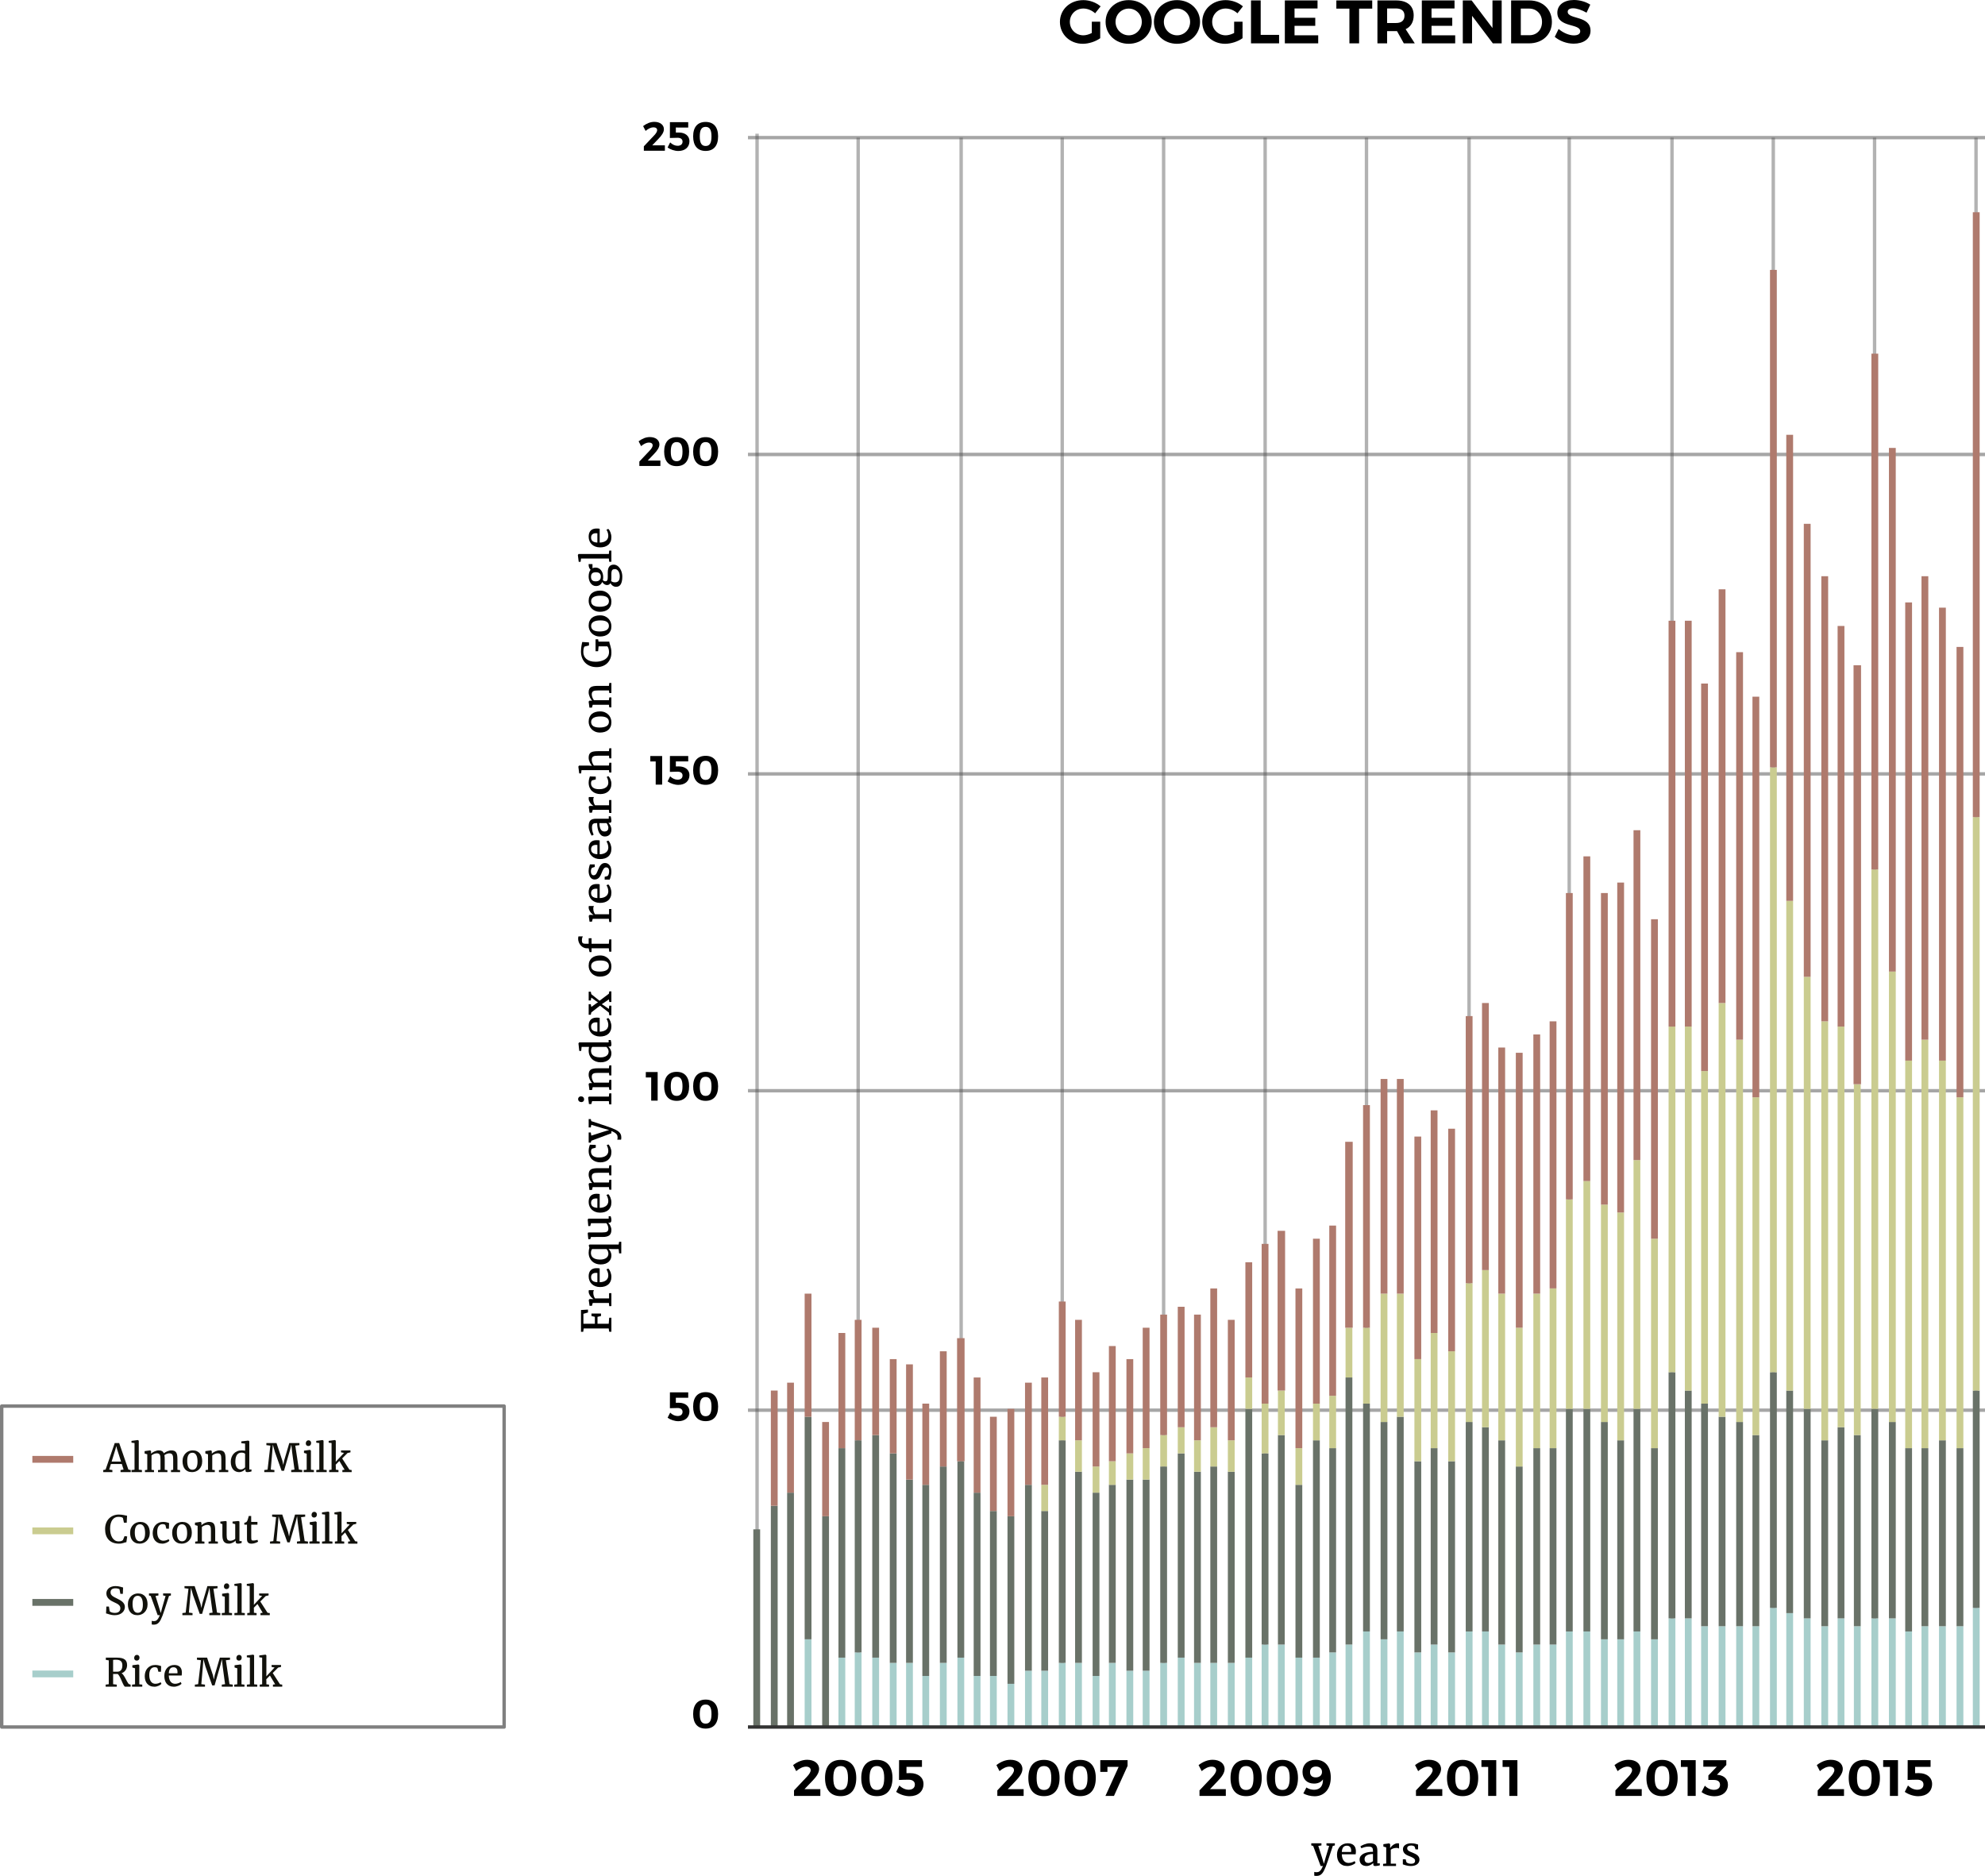 <?xml version="1.0" encoding="utf-8"?>
<!-- Generator: Adobe Illustrator 17.0.0, SVG Export Plug-In . SVG Version: 6.00 Build 0)  -->
<!DOCTYPE svg PUBLIC "-//W3C//DTD SVG 1.1//EN" "http://www.w3.org/Graphics/SVG/1.1/DTD/svg11.dtd">
<svg version="1.1" id="Layer_1" xmlns="http://www.w3.org/2000/svg" xmlns:xlink="http://www.w3.org/1999/xlink" x="0px" y="0px"
	 width="582.694px" height="550.738px" viewBox="0 0 582.694 550.738" enable-background="new 0 0 582.694 550.738"
	 xml:space="preserve">
<line opacity="0.5" fill="none" stroke="#666666" stroke-miterlimit="10" x1="222.237" y1="507.426" x2="222.237" y2="39.252"/>
<line opacity="0.5" fill="none" stroke="#666666" stroke-miterlimit="10" x1="251.912" y1="507.426" x2="251.912" y2="40.403"/>
<line opacity="0.5" fill="none" stroke="#666666" stroke-miterlimit="10" x1="282.145" y1="507.426" x2="282.145" y2="40.403"/>
<line opacity="0.5" fill="none" stroke="#666666" stroke-miterlimit="10" x1="311.812" y1="507.426" x2="311.812" y2="40.403"/>
<line opacity="0.5" fill="none" stroke="#666666" stroke-miterlimit="10" x1="341.579" y1="507.426" x2="341.579" y2="40.403"/>
<line opacity="0.5" fill="none" stroke="#666666" stroke-miterlimit="10" x1="371.379" y1="507.426" x2="371.379" y2="40.403"/>
<line opacity="0.5" fill="none" stroke="#666666" stroke-miterlimit="10" x1="401.129" y1="507.426" x2="401.129" y2="40.403"/>
<line opacity="0.5" fill="none" stroke="#666666" stroke-miterlimit="10" x1="431.245" y1="507.426" x2="431.245" y2="40.403"/>
<line opacity="0.5" fill="none" stroke="#666666" stroke-miterlimit="10" x1="460.645" y1="507.426" x2="460.645" y2="40.403"/>
<line opacity="0.5" fill="none" stroke="#666666" stroke-miterlimit="10" x1="490.812" y1="507.426" x2="490.812" y2="40.403"/>
<line opacity="0.5" fill="none" stroke="#666666" stroke-miterlimit="10" x1="520.545" y1="507.426" x2="520.545" y2="40.403"/>
<line opacity="0.5" fill="none" stroke="#666666" stroke-miterlimit="10" x1="550.279" y1="507.426" x2="550.279" y2="40.403"/>
<line opacity="0.5" fill="none" stroke="#666666" stroke-miterlimit="10" x1="580.059" y1="476.446" x2="580.059" y2="40.403"/>
<g>
	<path d="M178.829,390.979l-0.141-0.967h-7.342l-0.146,0.984h-0.65v-6.398l2.051-0.123v0.85l-1.342,0.387v2.924h3.363v-2.039
		l-0.996-0.234v-0.721h2.795v0.721l-1.025,0.234v2.039h3.293l0.141-1.781h0.639v4.125H178.829z"/>
	<path d="M178.835,383.454l-0.092-0.92h-4.748l-0.234,0.832h-0.703l-0.234-1.676v-0.029l0.229-0.281h0.385l0.794,0.012v-0.012
		c-0.041-0.02-0.104-0.061-0.191-0.121s-0.183-0.139-0.288-0.234s-0.214-0.207-0.328-0.336c-0.113-0.129-0.216-0.273-0.309-0.432
		c-0.093-0.158-0.169-0.328-0.228-0.512s-0.088-0.381-0.088-0.592c0-0.09,0.006-0.166,0.018-0.229s0.028-0.115,0.048-0.158h1.482
		c-0.05,0.066-0.095,0.16-0.135,0.281s-0.06,0.258-0.06,0.41c0,0.219,0.016,0.416,0.046,0.594s0.072,0.338,0.123,0.48
		s0.109,0.27,0.172,0.379c0.064,0.109,0.126,0.205,0.188,0.287h4.105v-1.541h0.68v3.797H178.835z"/>
	<path d="M176.145,377.854c-0.5,0-0.956-0.078-1.367-0.234c-0.411-0.156-0.763-0.373-1.056-0.652
		c-0.293-0.279-0.52-0.611-0.681-0.996s-0.241-0.807-0.241-1.264c0-0.75,0.186-1.33,0.557-1.74c0.371-0.41,0.914-0.629,1.627-0.656
		c0.229-0.004,0.429,0,0.6,0.01s0.321,0.029,0.45,0.061v4.061c0.445-0.012,0.828-0.072,1.148-0.184s0.583-0.256,0.788-0.434
		s0.356-0.385,0.454-0.621s0.146-0.488,0.146-0.754c0-0.168-0.016-0.338-0.047-0.51s-0.073-0.336-0.126-0.494
		s-0.111-0.305-0.176-0.439s-0.132-0.248-0.202-0.338l0.562-0.246c0.113,0.109,0.224,0.252,0.331,0.428s0.202,0.371,0.284,0.584
		s0.148,0.439,0.199,0.682s0.076,0.486,0.076,0.732c0,0.504-0.081,0.945-0.244,1.322s-0.391,0.689-0.687,0.939
		c-0.295,0.25-0.646,0.438-1.053,0.561S176.635,377.854,176.145,377.854z M175.355,373.718c-0.067-0.008-0.14-0.014-0.219-0.018
		s-0.15-0.006-0.214-0.006c-0.194,0-0.377,0.023-0.548,0.07c-0.171,0.047-0.321,0.121-0.45,0.221c-0.129,0.1-0.23,0.229-0.304,0.389
		s-0.111,0.357-0.111,0.592c0,0.199,0.029,0.385,0.088,0.557c0.059,0.172,0.16,0.324,0.302,0.455
		c0.143,0.131,0.332,0.236,0.568,0.316s0.532,0.129,0.888,0.148V373.718z"/>
	<path d="M179.474,368.601c0,0.34-0.062,0.668-0.188,0.984c-0.125,0.316-0.318,0.596-0.577,0.838c-0.26,0.242-0.59,0.436-0.992,0.58
		c-0.401,0.145-0.879,0.217-1.432,0.217c-0.485,0-0.94-0.078-1.364-0.234s-0.793-0.383-1.107-0.68
		c-0.313-0.297-0.561-0.659-0.742-1.087s-0.272-0.913-0.272-1.456c0-0.27,0.021-0.534,0.064-0.794s0.092-0.487,0.146-0.683
		l-0.188-0.65v-0.012l0.229-0.252h8.549l0.139-0.814h0.634v3.41h-0.634l-0.139-1.266h-1.944l-1.021-0.041
		c0.105,0.102,0.208,0.22,0.308,0.354s0.189,0.283,0.27,0.445s0.144,0.339,0.19,0.53S179.474,368.386,179.474,368.601z
		 M178.595,368.062c0-0.156-0.019-0.304-0.055-0.442c-0.037-0.139-0.083-0.266-0.138-0.381c-0.055-0.115-0.115-0.219-0.181-0.311
		s-0.128-0.167-0.187-0.226h-4.191c-0.048,0.023-0.095,0.07-0.139,0.141s-0.085,0.157-0.121,0.261s-0.065,0.219-0.088,0.346
		c-0.022,0.127-0.033,0.259-0.033,0.396c0,0.266,0.047,0.516,0.141,0.75s0.246,0.438,0.456,0.612
		c0.21,0.174,0.482,0.312,0.816,0.416c0.334,0.104,0.738,0.157,1.214,0.161c0.431,0.008,0.804-0.033,1.117-0.123
		s0.573-0.213,0.78-0.369s0.359-0.34,0.459-0.551S178.595,368.304,178.595,368.062z"/>
	<path d="M173.486,363.16l-0.217,0.65H172.7l-0.176-1.734v-0.006l0.158-0.246h4.137c0.32,0,0.593-0.017,0.817-0.05
		s0.407-0.094,0.548-0.182s0.242-0.208,0.305-0.36s0.094-0.348,0.094-0.586c0-0.172-0.02-0.335-0.059-0.489
		s-0.088-0.296-0.146-0.425s-0.121-0.246-0.188-0.352s-0.129-0.193-0.188-0.264h-4.512l-0.229,0.838h-0.568l-0.17-1.852v-0.012
		l0.158-0.311h5.994v-0.703h0.586c0.043,0.137,0.089,0.303,0.138,0.498s0.073,0.416,0.073,0.662c0,0.242-0.046,0.425-0.138,0.548
		s-0.255,0.185-0.489,0.185h-0.305c0.105,0.105,0.213,0.235,0.322,0.39s0.209,0.323,0.299,0.507s0.164,0.379,0.223,0.586
		s0.088,0.416,0.088,0.627c0,0.363-0.048,0.676-0.144,0.938s-0.247,0.478-0.454,0.647s-0.475,0.295-0.803,0.375
		s-0.725,0.12-1.189,0.12H173.486z"/>
	<path d="M176.145,356.015c-0.5,0-0.956-0.078-1.367-0.234c-0.411-0.156-0.763-0.374-1.056-0.653
		c-0.293-0.279-0.52-0.611-0.681-0.996s-0.241-0.806-0.241-1.263c0-0.75,0.186-1.33,0.557-1.74c0.371-0.41,0.914-0.629,1.627-0.656
		c0.229-0.004,0.429-0.001,0.6,0.009s0.321,0.03,0.45,0.062v4.061c0.445-0.012,0.828-0.073,1.148-0.185s0.583-0.256,0.788-0.434
		s0.356-0.385,0.454-0.621s0.146-0.487,0.146-0.753c0-0.168-0.016-0.338-0.047-0.51s-0.073-0.337-0.126-0.495
		s-0.111-0.305-0.176-0.439s-0.132-0.247-0.202-0.337l0.562-0.246c0.113,0.109,0.224,0.252,0.331,0.428s0.202,0.37,0.284,0.583
		s0.148,0.44,0.199,0.683s0.076,0.486,0.076,0.732c0,0.504-0.081,0.944-0.244,1.321s-0.391,0.69-0.687,0.94
		c-0.295,0.25-0.646,0.437-1.053,0.56S176.635,356.015,176.145,356.015z M175.355,351.878c-0.067-0.008-0.14-0.014-0.219-0.018
		s-0.15-0.006-0.214-0.006c-0.194,0-0.377,0.023-0.548,0.07c-0.171,0.047-0.321,0.12-0.45,0.22c-0.129,0.1-0.23,0.229-0.304,0.39
		s-0.111,0.357-0.111,0.592c0,0.199,0.029,0.385,0.088,0.557c0.059,0.172,0.16,0.323,0.302,0.454
		c0.143,0.131,0.332,0.236,0.568,0.316s0.532,0.13,0.888,0.149V351.878z"/>
	<path d="M178.849,349.279l-0.097-0.768h-4.756l-0.228,0.838h-0.74l-0.234-1.734v-0.029l0.229-0.275h0.498l0.283,0.006
		c-0.122-0.129-0.242-0.287-0.362-0.475c-0.119-0.188-0.227-0.39-0.322-0.606s-0.172-0.441-0.231-0.674
		c-0.059-0.232-0.088-0.458-0.088-0.677c0-0.383,0.052-0.698,0.155-0.946c0.104-0.248,0.265-0.444,0.485-0.589
		s0.501-0.245,0.844-0.302c0.343-0.057,0.751-0.085,1.226-0.085h3.243l0.097-0.844h0.619v2.941h-0.619l-0.097-0.75h-3.237
		c-0.309,0-0.577,0.015-0.803,0.044c-0.227,0.029-0.415,0.086-0.563,0.17c-0.148,0.084-0.259,0.203-0.332,0.357
		c-0.073,0.154-0.109,0.356-0.109,0.606c0,0.148,0.018,0.3,0.054,0.454c0.037,0.154,0.084,0.305,0.145,0.451
		s0.129,0.286,0.205,0.419c0.077,0.133,0.155,0.252,0.235,0.357h4.405l0.097-0.809h0.619v2.918H178.849z"/>
	<path d="M176.258,341.249c-0.471,0-0.916-0.07-1.334-0.211c-0.418-0.141-0.785-0.352-1.101-0.635
		c-0.315-0.283-0.565-0.637-0.748-1.059c-0.183-0.422-0.274-0.912-0.274-1.471c0-0.203,0.014-0.396,0.041-0.58
		s0.06-0.354,0.097-0.51s0.077-0.295,0.12-0.416s0.078-0.221,0.105-0.299l1.721,0.059v0.814l-1.034,0.27
		c-0.125,0.055-0.217,0.166-0.273,0.334c-0.058,0.168-0.086,0.359-0.086,0.574c0,0.254,0.049,0.484,0.146,0.691
		s0.244,0.387,0.439,0.537s0.44,0.266,0.735,0.348s0.638,0.123,1.028,0.123c0.479,0.004,0.891-0.045,1.236-0.146
		s0.627-0.238,0.849-0.412c0.221-0.174,0.384-0.377,0.489-0.609c0.105-0.232,0.158-0.482,0.158-0.748
		c0-0.184-0.015-0.357-0.044-0.523s-0.067-0.32-0.113-0.461c-0.045-0.141-0.097-0.27-0.154-0.387
		c-0.057-0.117-0.114-0.219-0.173-0.305l0.507-0.252c0.105,0.102,0.21,0.23,0.313,0.387s0.197,0.334,0.281,0.531
		s0.152,0.406,0.205,0.629s0.079,0.449,0.079,0.68c0,0.508-0.082,0.951-0.247,1.33s-0.39,0.695-0.678,0.949
		c-0.288,0.254-0.627,0.445-1.02,0.572S176.713,341.245,176.258,341.249z"/>
	<path d="M181.235,334.476c0.011-0.053,0.021-0.111,0.031-0.178s0.017-0.135,0.022-0.205c0.005-0.07,0.008-0.137,0.008-0.199
		c0-0.152-0.021-0.307-0.062-0.461s-0.127-0.307-0.257-0.459s-0.315-0.307-0.556-0.461s-0.559-0.307-0.954-0.459v0.662l-5.889,2.191
		l-0.152,0.557h-0.621v-2.982h0.621l0.152,0.92l3.539-1.131l1.699-0.521l-1.705-0.469l-3.539-1.061l-0.146,0.785h-0.621v-2.461
		h0.621l0.145,0.598c1.821,0.594,3.231,1.061,4.233,1.402c1.001,0.342,1.604,0.559,1.81,0.648c0.457,0.184,0.858,0.363,1.203,0.539
		s0.633,0.367,0.866,0.574s0.407,0.439,0.523,0.697s0.174,0.559,0.174,0.902c0,0.059,0,0.121,0,0.189s-0.005,0.135-0.015,0.199
		s-0.02,0.123-0.029,0.176s-0.021,0.094-0.032,0.121h-1.108C181.211,334.567,181.223,334.528,181.235,334.476z"/>
	<path d="M171.403,323.103c-0.041,0.096-0.098,0.178-0.17,0.244s-0.157,0.117-0.255,0.154s-0.203,0.057-0.316,0.057
		c-0.125,0-0.244-0.02-0.357-0.057s-0.214-0.092-0.302-0.166s-0.158-0.166-0.211-0.275s-0.079-0.236-0.079-0.381v-0.006
		c0-0.129,0.022-0.244,0.067-0.344s0.105-0.184,0.182-0.252s0.163-0.119,0.261-0.154s0.199-0.053,0.305-0.053
		c0.129,0,0.251,0.018,0.366,0.055s0.215,0.094,0.299,0.17s0.15,0.172,0.199,0.287s0.073,0.25,0.073,0.402v0.006
		C171.464,322.903,171.444,323.007,171.403,323.103z M178.829,324.226l-0.1-0.949h-4.91l-0.24,0.85h-0.691l-0.24-1.863v-0.029
		l0.229-0.299h5.854l0.1-0.938h0.639v3.229H178.829z"/>
	<path d="M178.849,319.951l-0.097-0.768h-4.756l-0.228,0.838h-0.74l-0.234-1.734v-0.029l0.229-0.275h0.498l0.283,0.006
		c-0.122-0.129-0.242-0.287-0.362-0.475c-0.119-0.188-0.227-0.39-0.322-0.606s-0.172-0.441-0.231-0.674
		c-0.059-0.232-0.088-0.458-0.088-0.677c0-0.383,0.052-0.698,0.155-0.946c0.104-0.248,0.265-0.444,0.485-0.589
		s0.501-0.245,0.844-0.302c0.343-0.057,0.751-0.085,1.226-0.085h3.243l0.097-0.844h0.619v2.941h-0.619l-0.097-0.75h-3.237
		c-0.309,0-0.577,0.015-0.803,0.044c-0.227,0.029-0.415,0.086-0.563,0.17c-0.148,0.084-0.259,0.203-0.332,0.357
		c-0.073,0.154-0.109,0.356-0.109,0.606c0,0.148,0.018,0.3,0.054,0.454c0.037,0.154,0.084,0.305,0.145,0.451
		s0.129,0.286,0.205,0.419c0.077,0.133,0.155,0.252,0.235,0.357h4.405l0.097-0.809h0.619v2.918H178.849z"/>
	<path d="M179.474,309.261c0,0.348-0.063,0.679-0.19,0.993s-0.32,0.592-0.58,0.832s-0.588,0.432-0.986,0.574
		c-0.397,0.143-0.867,0.214-1.409,0.214c-0.485,0-0.941-0.078-1.367-0.234s-0.798-0.383-1.115-0.68s-0.568-0.659-0.751-1.087
		c-0.183-0.428-0.274-0.913-0.274-1.456c0-0.191,0.011-0.376,0.032-0.554s0.048-0.347,0.079-0.507h-2.186l-0.117,1.178h-0.568
		l-0.234-2.186v-0.035l0.211-0.287h8.643v-0.691h0.609c0.043,0.164,0.088,0.358,0.135,0.583s0.07,0.46,0.07,0.706
		c0,0.105-0.007,0.197-0.021,0.275c-0.013,0.078-0.042,0.144-0.084,0.196c-0.043,0.053-0.104,0.092-0.184,0.117
		s-0.183,0.038-0.312,0.038h-0.308c0.112,0.105,0.223,0.227,0.332,0.363c0.109,0.137,0.206,0.289,0.291,0.457
		s0.154,0.352,0.207,0.551S179.474,309.034,179.474,309.261z M178.659,308.722c0-0.156-0.021-0.304-0.062-0.442
		c-0.042-0.139-0.095-0.267-0.16-0.384s-0.136-0.221-0.213-0.311c-0.078-0.09-0.154-0.166-0.229-0.229h-4.131
		c-0.049,0.031-0.096,0.083-0.141,0.155c-0.044,0.072-0.084,0.16-0.119,0.264s-0.062,0.217-0.082,0.34
		c-0.021,0.123-0.031,0.251-0.031,0.384c0,0.266,0.048,0.515,0.144,0.747s0.249,0.436,0.461,0.609s0.487,0.312,0.827,0.413
		s0.752,0.156,1.24,0.164c0.439,0.008,0.816-0.032,1.131-0.12s0.573-0.209,0.776-0.363c0.202-0.154,0.352-0.337,0.447-0.548
		C178.612,309.19,178.659,308.964,178.659,308.722z"/>
	<path d="M176.145,304.301c-0.5,0-0.956-0.078-1.367-0.234c-0.411-0.156-0.763-0.374-1.056-0.653
		c-0.293-0.279-0.52-0.611-0.681-0.996s-0.241-0.806-0.241-1.263c0-0.75,0.186-1.33,0.557-1.74c0.371-0.41,0.914-0.629,1.627-0.656
		c0.229-0.004,0.429-0.001,0.6,0.009s0.321,0.03,0.45,0.062v4.061c0.445-0.012,0.828-0.073,1.148-0.185s0.583-0.256,0.788-0.434
		s0.356-0.385,0.454-0.621s0.146-0.487,0.146-0.753c0-0.168-0.016-0.338-0.047-0.51s-0.073-0.337-0.126-0.495
		s-0.111-0.305-0.176-0.439s-0.132-0.247-0.202-0.337l0.562-0.246c0.113,0.109,0.224,0.252,0.331,0.428s0.202,0.37,0.284,0.583
		s0.148,0.44,0.199,0.683s0.076,0.486,0.076,0.732c0,0.504-0.081,0.944-0.244,1.321s-0.391,0.69-0.687,0.94
		c-0.295,0.25-0.646,0.437-1.053,0.56S176.635,304.301,176.145,304.301z M175.355,300.164c-0.067-0.008-0.14-0.014-0.219-0.018
		s-0.15-0.006-0.214-0.006c-0.194,0-0.377,0.023-0.548,0.07c-0.171,0.047-0.321,0.12-0.45,0.22c-0.129,0.1-0.23,0.229-0.304,0.39
		s-0.111,0.357-0.111,0.592c0,0.199,0.029,0.385,0.088,0.557c0.059,0.172,0.16,0.323,0.302,0.454
		c0.143,0.131,0.332,0.236,0.568,0.316s0.532,0.13,0.888,0.149V300.164z"/>
	<path d="M178.847,298.081l-0.111-0.803l-2.596-2.033l-2.561,1.98l-0.152,0.691h-0.621v-3.105h0.621l0.152,0.809l1.441-1.031
		l0.527-0.346l-0.521-0.299l-1.447-1.078l-0.152,0.861h-0.621v-2.584h0.621l0.152,0.732l2.414,1.928l2.748-2.074l0.105-0.686h0.621
		v3.123h-0.621l-0.111-0.768l-1.547,1.055l-0.539,0.369l0.521,0.299l1.559,1.084l0.117-0.967h0.621v2.842H178.847z"/>
	<path d="M176.134,286.714c-0.534,0-1.008-0.09-1.423-0.271c-0.415-0.182-0.763-0.422-1.045-0.719
		c-0.282-0.297-0.497-0.635-0.645-1.016c-0.147-0.381-0.221-0.771-0.221-1.17c0-0.527,0.086-0.982,0.258-1.365
		s0.407-0.697,0.706-0.943s0.652-0.428,1.059-0.547s0.846-0.18,1.317-0.18c0.542,0,1.02,0.09,1.435,0.27
		c0.415,0.18,0.763,0.418,1.045,0.715s0.495,0.637,0.639,1.02c0.144,0.383,0.216,0.775,0.216,1.178c0,0.527-0.086,0.982-0.258,1.363
		s-0.407,0.693-0.706,0.939s-0.652,0.43-1.059,0.549S176.605,286.714,176.134,286.714z M178.747,283.608
		c0-1.082-0.836-1.623-2.508-1.623c-0.388,0-0.747,0.029-1.077,0.088c-0.33,0.059-0.617,0.152-0.861,0.281
		c-0.243,0.129-0.434,0.297-0.57,0.502c-0.137,0.205-0.205,0.455-0.205,0.752c0,0.535,0.208,0.941,0.625,1.217
		s1.044,0.412,1.882,0.412c0.388,0,0.748-0.029,1.08-0.09s0.619-0.156,0.861-0.285s0.431-0.297,0.568-0.504
		C178.679,284.151,178.747,283.901,178.747,283.608z"/>
	<path d="M178.835,279.399l-0.111-0.99h-5.074v1.119h-0.58l-0.264-1.119h-0.524c-0.36,0-0.697-0.08-1.009-0.24
		s-0.584-0.373-0.816-0.637c-0.232-0.264-0.414-0.562-0.546-0.896s-0.199-0.674-0.199-1.021c0-0.195,0.011-0.346,0.032-0.449
		s0.042-0.188,0.062-0.254h1.295c-0.026,0.031-0.055,0.082-0.088,0.152s-0.064,0.154-0.094,0.252
		c-0.029,0.098-0.054,0.209-0.075,0.334c-0.02,0.125-0.03,0.258-0.03,0.398c0,0.191,0.016,0.352,0.048,0.482
		c0.032,0.131,0.088,0.236,0.168,0.316s0.189,0.139,0.326,0.174c0.137,0.035,0.312,0.053,0.526,0.053l0.924-0.006v-1.611h0.844
		v1.611h5.08l0.105-1.271h0.633v3.604H178.835z"/>
	<path d="M178.835,270.675l-0.092-0.92h-4.748l-0.234,0.832h-0.703l-0.234-1.676v-0.029l0.229-0.281h0.385l0.794,0.012v-0.012
		c-0.041-0.02-0.104-0.06-0.191-0.12s-0.183-0.139-0.288-0.234s-0.214-0.208-0.328-0.337c-0.113-0.129-0.216-0.272-0.309-0.431
		c-0.093-0.158-0.169-0.329-0.228-0.513s-0.088-0.381-0.088-0.592c0-0.09,0.006-0.166,0.018-0.229s0.028-0.115,0.048-0.158h1.482
		c-0.05,0.066-0.095,0.16-0.135,0.281s-0.06,0.258-0.06,0.41c0,0.219,0.016,0.417,0.046,0.595s0.072,0.338,0.123,0.48
		s0.109,0.269,0.172,0.378c0.064,0.109,0.126,0.205,0.188,0.287h4.105v-1.541h0.68v3.797H178.835z"/>
	<path d="M176.145,265.076c-0.5,0-0.956-0.078-1.367-0.234c-0.411-0.156-0.763-0.374-1.056-0.653
		c-0.293-0.279-0.52-0.611-0.681-0.996s-0.241-0.806-0.241-1.263c0-0.75,0.186-1.33,0.557-1.74c0.371-0.41,0.914-0.629,1.627-0.656
		c0.229-0.004,0.429-0.001,0.6,0.009s0.321,0.03,0.45,0.062v4.061c0.445-0.012,0.828-0.073,1.148-0.185s0.583-0.256,0.788-0.434
		s0.356-0.385,0.454-0.621s0.146-0.487,0.146-0.753c0-0.168-0.016-0.338-0.047-0.51s-0.073-0.337-0.126-0.495
		s-0.111-0.305-0.176-0.439s-0.132-0.247-0.202-0.337l0.562-0.246c0.113,0.109,0.224,0.252,0.331,0.428s0.202,0.37,0.284,0.583
		s0.148,0.44,0.199,0.683s0.076,0.486,0.076,0.732c0,0.504-0.081,0.944-0.244,1.321s-0.391,0.69-0.687,0.94
		c-0.295,0.25-0.646,0.437-1.053,0.56S176.635,265.076,176.145,265.076z M175.355,260.939c-0.067-0.008-0.14-0.014-0.219-0.018
		s-0.15-0.006-0.214-0.006c-0.194,0-0.377,0.023-0.548,0.07c-0.171,0.047-0.321,0.12-0.45,0.22c-0.129,0.1-0.23,0.229-0.304,0.39
		s-0.111,0.357-0.111,0.592c0,0.199,0.029,0.385,0.088,0.557c0.059,0.172,0.16,0.323,0.302,0.454
		c0.143,0.131,0.332,0.236,0.568,0.316s0.532,0.13,0.888,0.149V260.939z"/>
	<path d="M177.501,258.241v-0.826l0.848-0.234c0.056-0.035,0.112-0.096,0.167-0.182s0.106-0.188,0.15-0.305s0.08-0.247,0.106-0.39
		s0.039-0.288,0.039-0.437c0-0.234-0.022-0.431-0.067-0.589s-0.107-0.284-0.188-0.378c-0.08-0.094-0.174-0.16-0.283-0.199
		s-0.227-0.059-0.354-0.059c-0.149,0-0.283,0.037-0.401,0.111s-0.23,0.186-0.336,0.334c-0.107,0.148-0.211,0.333-0.314,0.554
		c-0.103,0.221-0.21,0.479-0.322,0.776c-0.112,0.301-0.233,0.563-0.364,0.788s-0.279,0.411-0.443,0.56s-0.348,0.259-0.549,0.331
		c-0.202,0.072-0.432,0.108-0.69,0.108s-0.491-0.062-0.698-0.185s-0.386-0.294-0.536-0.513c-0.149-0.219-0.264-0.478-0.345-0.776
		s-0.121-0.624-0.121-0.976c0-0.254,0.016-0.486,0.047-0.697c0.031-0.211,0.068-0.398,0.109-0.562
		c0.041-0.164,0.083-0.307,0.124-0.428c0.042-0.121,0.072-0.221,0.092-0.299h1.424v0.75l-0.782,0.252
		c-0.045,0.023-0.089,0.066-0.131,0.129c-0.043,0.062-0.081,0.14-0.115,0.231s-0.061,0.195-0.081,0.311s-0.031,0.235-0.031,0.36
		c0,0.191,0.02,0.359,0.059,0.504c0.039,0.145,0.093,0.266,0.162,0.363c0.069,0.098,0.153,0.171,0.252,0.22
		c0.099,0.049,0.206,0.073,0.322,0.073c0.187,0,0.343-0.044,0.468-0.132c0.125-0.088,0.235-0.204,0.331-0.349s0.18-0.31,0.255-0.495
		s0.153-0.378,0.235-0.577c0.108-0.262,0.222-0.517,0.342-0.765s0.258-0.467,0.415-0.656s0.339-0.342,0.546-0.457
		c0.207-0.115,0.457-0.173,0.748-0.173c0.28,0,0.536,0.059,0.768,0.176c0.231,0.117,0.43,0.286,0.597,0.507
		c0.166,0.221,0.294,0.49,0.384,0.809c0.089,0.318,0.134,0.681,0.134,1.087c0,0.223-0.018,0.449-0.053,0.68
		s-0.079,0.449-0.132,0.656s-0.107,0.395-0.164,0.562s-0.108,0.303-0.155,0.404H177.501z"/>
	<path d="M176.145,252.209c-0.5,0-0.956-0.078-1.367-0.234c-0.411-0.156-0.763-0.374-1.056-0.653
		c-0.293-0.279-0.52-0.611-0.681-0.996s-0.241-0.806-0.241-1.263c0-0.75,0.186-1.33,0.557-1.74c0.371-0.41,0.914-0.629,1.627-0.656
		c0.229-0.004,0.429-0.001,0.6,0.009s0.321,0.03,0.45,0.062v4.061c0.445-0.012,0.828-0.073,1.148-0.185s0.583-0.256,0.788-0.434
		s0.356-0.385,0.454-0.621s0.146-0.487,0.146-0.753c0-0.168-0.016-0.338-0.047-0.51s-0.073-0.337-0.126-0.495
		s-0.111-0.305-0.176-0.439s-0.132-0.247-0.202-0.337l0.562-0.246c0.113,0.109,0.224,0.252,0.331,0.428s0.202,0.37,0.284,0.583
		s0.148,0.44,0.199,0.683s0.076,0.486,0.076,0.732c0,0.504-0.081,0.944-0.244,1.321s-0.391,0.69-0.687,0.94
		c-0.295,0.25-0.646,0.437-1.053,0.56S176.635,252.209,176.145,252.209z M175.355,248.072c-0.067-0.008-0.14-0.014-0.219-0.018
		s-0.15-0.006-0.214-0.006c-0.194,0-0.377,0.023-0.548,0.07c-0.171,0.047-0.321,0.12-0.45,0.22c-0.129,0.1-0.23,0.229-0.304,0.39
		s-0.111,0.357-0.111,0.592c0,0.199,0.029,0.385,0.088,0.557c0.059,0.172,0.16,0.323,0.302,0.454
		c0.143,0.131,0.332,0.236,0.568,0.316s0.532,0.13,0.888,0.149V248.072z"/>
	<path d="M177.567,245.574c-0.411,0-0.759-0.11-1.044-0.331c-0.286-0.221-0.519-0.514-0.698-0.879
		c-0.18-0.365-0.313-0.783-0.399-1.254c-0.086-0.471-0.129-0.958-0.129-1.462h-0.261c-0.227,0-0.421,0.02-0.581,0.059
		c-0.161,0.039-0.291,0.108-0.391,0.208c-0.1,0.1-0.173,0.233-0.22,0.401s-0.07,0.381-0.07,0.639c0,0.219,0.016,0.431,0.048,0.636
		c0.033,0.205,0.073,0.397,0.123,0.577c0.05,0.18,0.103,0.344,0.159,0.492s0.108,0.275,0.156,0.381v0.006l-0.538,0.293
		c-0.062-0.066-0.146-0.192-0.249-0.378s-0.205-0.404-0.305-0.656s-0.186-0.524-0.258-0.817s-0.108-0.58-0.108-0.861
		c0-0.422,0.04-0.777,0.121-1.066s0.21-0.522,0.39-0.7c0.18-0.178,0.413-0.306,0.698-0.384c0.286-0.078,0.633-0.117,1.041-0.117
		h3.646v-0.715h0.574c0.02,0.074,0.041,0.163,0.064,0.267s0.045,0.214,0.064,0.331s0.037,0.235,0.053,0.354s0.023,0.231,0.023,0.337
		c0,0.113-0.006,0.209-0.018,0.287s-0.038,0.143-0.079,0.193s-0.102,0.088-0.182,0.111s-0.187,0.035-0.319,0.035h-0.281
		c0.062,0.066,0.144,0.161,0.243,0.284s0.196,0.27,0.29,0.439s0.175,0.361,0.243,0.574s0.103,0.442,0.103,0.688
		c0,0.27-0.037,0.527-0.111,0.773s-0.189,0.462-0.343,0.647c-0.155,0.186-0.352,0.333-0.593,0.442S177.9,245.574,177.567,245.574z
		 M177.4,244.115c0.215,0,0.397-0.028,0.548-0.085s0.273-0.135,0.369-0.234s0.165-0.219,0.208-0.357s0.064-0.288,0.064-0.448
		c0-0.09-0.014-0.192-0.041-0.308s-0.065-0.233-0.114-0.354s-0.105-0.24-0.17-0.357s-0.134-0.225-0.208-0.322h-2.104
		c0,0.453,0.04,0.836,0.12,1.148s0.186,0.566,0.316,0.762s0.284,0.337,0.46,0.425S177.208,244.115,177.4,244.115z"/>
	<path d="M178.835,238.68l-0.092-0.92h-4.748l-0.234,0.832h-0.703l-0.234-1.676v-0.029l0.229-0.281h0.385l0.794,0.012v-0.012
		c-0.041-0.02-0.104-0.06-0.191-0.12s-0.183-0.139-0.288-0.234s-0.214-0.208-0.328-0.337c-0.113-0.129-0.216-0.272-0.309-0.431
		c-0.093-0.158-0.169-0.329-0.228-0.513s-0.088-0.381-0.088-0.592c0-0.09,0.006-0.166,0.018-0.229s0.028-0.115,0.048-0.158h1.482
		c-0.05,0.066-0.095,0.16-0.135,0.281s-0.06,0.258-0.06,0.41c0,0.219,0.016,0.417,0.046,0.595s0.072,0.338,0.123,0.48
		s0.109,0.269,0.172,0.378c0.064,0.109,0.126,0.205,0.188,0.287h4.105v-1.541h0.68v3.797H178.835z"/>
	<path d="M176.258,233.128c-0.471,0-0.916-0.07-1.334-0.211c-0.418-0.141-0.785-0.353-1.101-0.636
		c-0.315-0.283-0.565-0.636-0.748-1.058c-0.183-0.422-0.274-0.912-0.274-1.471c0-0.203,0.014-0.396,0.041-0.58
		s0.06-0.354,0.097-0.51s0.077-0.295,0.12-0.416s0.078-0.221,0.105-0.299l1.721,0.059v0.814l-1.034,0.27
		c-0.125,0.055-0.217,0.166-0.273,0.334c-0.058,0.168-0.086,0.359-0.086,0.574c0,0.254,0.049,0.484,0.146,0.691
		s0.244,0.386,0.439,0.536s0.44,0.267,0.735,0.349s0.638,0.123,1.028,0.123c0.479,0.004,0.891-0.045,1.236-0.146
		s0.627-0.239,0.849-0.413c0.221-0.174,0.384-0.377,0.489-0.609c0.105-0.232,0.158-0.481,0.158-0.747
		c0-0.184-0.015-0.358-0.044-0.524s-0.067-0.319-0.113-0.46c-0.045-0.141-0.097-0.27-0.154-0.387
		c-0.057-0.117-0.114-0.219-0.173-0.305l0.507-0.252c0.105,0.102,0.21,0.23,0.313,0.387s0.197,0.333,0.281,0.53
		s0.152,0.407,0.205,0.63s0.079,0.449,0.079,0.68c0,0.508-0.082,0.951-0.247,1.33s-0.39,0.695-0.678,0.949
		c-0.288,0.254-0.627,0.444-1.02,0.571S176.713,233.125,176.258,233.128z"/>
	<path d="M178.849,226.803l-0.091-0.703h-8.056l-0.117,0.967h-0.557l-0.252-1.986v-0.029l0.199-0.281l2.746-0.006l1.059,0.053
		c-0.098-0.105-0.203-0.241-0.317-0.407s-0.22-0.352-0.319-0.557c-0.1-0.205-0.182-0.427-0.247-0.665s-0.098-0.484-0.098-0.738
		c0-0.379,0.053-0.692,0.158-0.94c0.105-0.248,0.269-0.444,0.491-0.589c0.222-0.145,0.503-0.246,0.844-0.305
		c0.34-0.059,0.746-0.088,1.217-0.088h3.243l0.097-0.844h0.619v2.947h-0.613l-0.096-0.768h-3.243c-0.305,0-0.571,0.015-0.798,0.044
		c-0.227,0.029-0.415,0.087-0.563,0.173c-0.149,0.086-0.26,0.207-0.335,0.363c-0.074,0.156-0.111,0.361-0.111,0.615
		c0,0.148,0.016,0.299,0.048,0.451s0.077,0.302,0.133,0.448c0.057,0.146,0.123,0.288,0.2,0.425c0.076,0.137,0.159,0.262,0.248,0.375
		h4.416l0.097-0.832h0.619v2.877H178.849z"/>
	<path d="M176.134,215.067c-0.534,0-1.008-0.091-1.423-0.272c-0.415-0.182-0.763-0.421-1.045-0.718
		c-0.282-0.297-0.497-0.636-0.645-1.017c-0.147-0.381-0.221-0.771-0.221-1.169c0-0.527,0.086-0.982,0.258-1.365
		s0.407-0.697,0.706-0.943s0.652-0.429,1.059-0.548s0.846-0.179,1.317-0.179c0.542,0,1.02,0.09,1.435,0.27
		c0.415,0.18,0.763,0.418,1.045,0.715s0.495,0.637,0.639,1.02c0.144,0.383,0.216,0.775,0.216,1.178c0,0.527-0.086,0.981-0.258,1.362
		s-0.407,0.694-0.706,0.94s-0.652,0.429-1.059,0.548S176.605,215.067,176.134,215.067z M178.747,211.962
		c0-1.082-0.836-1.623-2.508-1.623c-0.388,0-0.747,0.029-1.077,0.088c-0.33,0.059-0.617,0.152-0.861,0.281
		c-0.243,0.129-0.434,0.296-0.57,0.501c-0.137,0.205-0.205,0.456-0.205,0.753c0,0.535,0.208,0.94,0.625,1.216
		s1.044,0.413,1.882,0.413c0.388,0,0.748-0.03,1.08-0.091s0.619-0.155,0.861-0.284s0.431-0.297,0.568-0.504
		C178.679,212.505,178.747,212.255,178.747,211.962z"/>
	<path d="M178.849,207.676l-0.097-0.768h-4.756l-0.228,0.838h-0.74l-0.234-1.734v-0.029l0.229-0.275h0.498l0.283,0.006
		c-0.122-0.129-0.242-0.287-0.362-0.475c-0.119-0.188-0.227-0.39-0.322-0.606s-0.172-0.441-0.231-0.674
		c-0.059-0.232-0.088-0.458-0.088-0.677c0-0.383,0.052-0.698,0.155-0.946c0.104-0.248,0.265-0.444,0.485-0.589
		s0.501-0.245,0.844-0.302c0.343-0.057,0.751-0.085,1.226-0.085h3.243l0.097-0.844h0.619v2.941h-0.619l-0.097-0.75h-3.237
		c-0.309,0-0.577,0.015-0.803,0.044c-0.227,0.029-0.415,0.086-0.563,0.17c-0.148,0.084-0.259,0.203-0.332,0.357
		c-0.073,0.154-0.109,0.356-0.109,0.606c0,0.148,0.018,0.3,0.054,0.454c0.037,0.154,0.084,0.305,0.145,0.451
		s0.129,0.286,0.205,0.419c0.077,0.133,0.155,0.252,0.235,0.357h4.405l0.097-0.809h0.619v2.918H178.849z"/>
	<path d="M175.123,195.857c-0.724,0-1.369-0.117-1.935-0.352s-1.045-0.557-1.438-0.967s-0.691-0.894-0.897-1.45
		c-0.206-0.557-0.309-1.155-0.309-1.796c0-0.312,0.015-0.615,0.044-0.908s0.064-0.563,0.105-0.812s0.083-0.466,0.126-0.653
		s0.076-0.334,0.1-0.439l1.977,0.117v0.902l-1.308,0.316c-0.033,0.035-0.07,0.089-0.113,0.161s-0.081,0.17-0.116,0.293
		c-0.035,0.123-0.065,0.276-0.091,0.46s-0.039,0.402-0.039,0.656c0,0.422,0.075,0.81,0.225,1.163
		c0.15,0.354,0.375,0.658,0.675,0.914s0.673,0.455,1.121,0.598s0.969,0.214,1.565,0.214c0.342,0,0.676-0.024,1.002-0.073
		s0.636-0.124,0.931-0.226c0.294-0.102,0.565-0.229,0.814-0.381c0.248-0.152,0.463-0.333,0.643-0.542
		c0.181-0.209,0.321-0.445,0.421-0.709s0.151-0.558,0.151-0.882c0-0.164-0.01-0.329-0.029-0.495s-0.05-0.324-0.091-0.475
		s-0.093-0.288-0.155-0.413s-0.137-0.232-0.223-0.322h-2.566l-0.135,1.436h-0.756v-3.498h0.756l0.123,0.686h3.164
		c0,0.152,0.033,0.331,0.098,0.536s0.136,0.439,0.213,0.703c0.077,0.264,0.146,0.558,0.207,0.882
		c0.062,0.324,0.092,0.684,0.092,1.078c0,0.676-0.11,1.278-0.332,1.808s-0.526,0.978-0.915,1.345s-0.848,0.646-1.378,0.838
		S175.745,195.857,175.123,195.857z"/>
	<path d="M176.134,186.867c-0.534,0-1.008-0.091-1.423-0.272c-0.415-0.182-0.763-0.421-1.045-0.718
		c-0.282-0.297-0.497-0.636-0.645-1.017c-0.147-0.381-0.221-0.771-0.221-1.169c0-0.527,0.086-0.982,0.258-1.365
		s0.407-0.697,0.706-0.943s0.652-0.429,1.059-0.548s0.846-0.179,1.317-0.179c0.542,0,1.02,0.09,1.435,0.27
		c0.415,0.18,0.763,0.418,1.045,0.715s0.495,0.637,0.639,1.02c0.144,0.383,0.216,0.775,0.216,1.178c0,0.527-0.086,0.981-0.258,1.362
		s-0.407,0.694-0.706,0.94s-0.652,0.429-1.059,0.548S176.605,186.867,176.134,186.867z M178.747,183.761
		c0-1.082-0.836-1.623-2.508-1.623c-0.388,0-0.747,0.029-1.077,0.088c-0.33,0.059-0.617,0.152-0.861,0.281
		c-0.243,0.129-0.434,0.296-0.57,0.501c-0.137,0.205-0.205,0.456-0.205,0.753c0,0.535,0.208,0.94,0.625,1.216
		s1.044,0.413,1.882,0.413c0.388,0,0.748-0.03,1.08-0.091s0.619-0.155,0.861-0.284s0.431-0.297,0.568-0.504
		C178.679,184.304,178.747,184.054,178.747,183.761z"/>
	<path d="M176.134,179.61c-0.534,0-1.008-0.091-1.423-0.272c-0.415-0.182-0.763-0.421-1.045-0.718
		c-0.282-0.297-0.497-0.636-0.645-1.017c-0.147-0.381-0.221-0.771-0.221-1.169c0-0.527,0.086-0.982,0.258-1.365
		s0.407-0.697,0.706-0.943s0.652-0.429,1.059-0.548s0.846-0.179,1.317-0.179c0.542,0,1.02,0.09,1.435,0.27
		c0.415,0.18,0.763,0.418,1.045,0.715s0.495,0.637,0.639,1.02c0.144,0.383,0.216,0.775,0.216,1.178c0,0.527-0.086,0.981-0.258,1.362
		s-0.407,0.694-0.706,0.94s-0.652,0.429-1.059,0.548S176.605,179.61,176.134,179.61z M178.747,176.504
		c0-1.082-0.836-1.623-2.508-1.623c-0.388,0-0.747,0.029-1.077,0.088c-0.33,0.059-0.617,0.152-0.861,0.281
		c-0.243,0.129-0.434,0.296-0.57,0.501c-0.137,0.205-0.205,0.456-0.205,0.753c0,0.535,0.208,0.94,0.625,1.216
		s1.044,0.413,1.882,0.413c0.388,0,0.748-0.03,1.08-0.091s0.619-0.155,0.861-0.284s0.431-0.297,0.568-0.504
		C178.679,177.047,178.747,176.797,178.747,176.504z"/>
	<path d="M180.845,172.277c-0.191,0-0.373-0.031-0.545-0.094s-0.329-0.145-0.472-0.246s-0.268-0.218-0.375-0.349
		s-0.196-0.265-0.267-0.401c-0.102,0.184-0.232,0.324-0.393,0.422s-0.357,0.146-0.592,0.146c-0.152,0-0.298-0.022-0.437-0.067
		s-0.268-0.108-0.387-0.19s-0.229-0.179-0.328-0.29s-0.187-0.233-0.261-0.366c-0.171,0.391-0.412,0.69-0.722,0.899
		s-0.679,0.313-1.106,0.313c-0.342,0-0.646-0.079-0.914-0.237c-0.268-0.158-0.494-0.367-0.677-0.627
		c-0.184-0.26-0.325-0.557-0.424-0.891c-0.098-0.334-0.147-0.679-0.147-1.034v-0.006c0-0.418,0.047-0.795,0.141-1.131
		s0.236-0.621,0.428-0.855c-0.046-0.039-0.102-0.099-0.167-0.179s-0.127-0.177-0.187-0.29s-0.11-0.244-0.152-0.393
		c-0.042-0.148-0.063-0.312-0.063-0.492v-0.316h1.125v1.23c0.128-0.066,0.265-0.117,0.41-0.152c0.145-0.035,0.304-0.053,0.476-0.053
		c0.337,0,0.644,0.07,0.921,0.211s0.515,0.336,0.712,0.586c0.198,0.25,0.351,0.544,0.459,0.882c0.108,0.338,0.162,0.704,0.162,1.099
		v0.006c0,0.32-0.033,0.619-0.1,0.896c0.094,0.105,0.204,0.19,0.331,0.255s0.259,0.097,0.396,0.097c0.148,0,0.27-0.026,0.363-0.079
		s0.167-0.133,0.22-0.24s0.089-0.244,0.108-0.41s0.029-0.362,0.029-0.589v-1.277c0-0.785,0.148-1.363,0.445-1.734
		s0.734-0.557,1.312-0.557c0.23,0,0.453,0.043,0.668,0.129s0.414,0.207,0.598,0.363s0.352,0.343,0.504,0.56s0.283,0.455,0.393,0.715
		s0.193,0.537,0.252,0.832s0.088,0.599,0.088,0.911v0.006c0,0.547-0.044,1.01-0.132,1.389s-0.211,0.688-0.369,0.926
		s-0.35,0.41-0.574,0.516S181.122,172.277,180.845,172.277z M176.368,169.277c0-0.23-0.033-0.426-0.099-0.586
		c-0.065-0.16-0.161-0.291-0.287-0.393c-0.125-0.102-0.279-0.176-0.459-0.223s-0.386-0.07-0.615-0.07
		c-0.496,0-0.857,0.109-1.083,0.328s-0.339,0.553-0.339,1.002v0.006c0,0.199,0.024,0.38,0.071,0.542s0.124,0.302,0.229,0.419
		c0.106,0.117,0.246,0.208,0.421,0.272c0.175,0.064,0.39,0.097,0.646,0.097c0.211,0,0.409-0.024,0.593-0.073
		c0.185-0.049,0.345-0.127,0.481-0.234s0.245-0.25,0.323-0.428c0.079-0.178,0.118-0.396,0.118-0.653V169.277z M180.499,170.964
		c0.227,0,0.428-0.031,0.604-0.094s0.325-0.164,0.448-0.305s0.217-0.324,0.281-0.551s0.097-0.504,0.097-0.832v-0.012
		c0-0.254-0.03-0.506-0.091-0.756s-0.15-0.474-0.27-0.671s-0.267-0.356-0.442-0.478s-0.381-0.182-0.615-0.182
		c-0.176,0-0.329,0.019-0.46,0.056s-0.239,0.107-0.325,0.211s-0.15,0.248-0.193,0.434s-0.064,0.425-0.064,0.718v1.178
		c0,0.172-0.007,0.333-0.021,0.483s-0.032,0.292-0.056,0.425c0.125,0.102,0.277,0.189,0.457,0.264S180.245,170.964,180.499,170.964z
		"/>
	<path d="M178.829,164.926l-0.1-0.949h-8.174l-0.117,0.961h-0.557l-0.252-1.998v-0.012l0.199-0.287h8.9l0.1-0.996h0.639v3.281
		H178.829z"/>
	<path d="M176.145,160.705c-0.5,0-0.956-0.078-1.367-0.234c-0.411-0.156-0.763-0.374-1.056-0.653
		c-0.293-0.279-0.52-0.611-0.681-0.996s-0.241-0.806-0.241-1.263c0-0.75,0.186-1.33,0.557-1.74c0.371-0.41,0.914-0.629,1.627-0.656
		c0.229-0.004,0.429-0.001,0.6,0.009s0.321,0.03,0.45,0.062v4.061c0.445-0.012,0.828-0.073,1.148-0.185s0.583-0.256,0.788-0.434
		s0.356-0.385,0.454-0.621s0.146-0.487,0.146-0.753c0-0.168-0.016-0.338-0.047-0.51s-0.073-0.337-0.126-0.495
		s-0.111-0.305-0.176-0.439s-0.132-0.247-0.202-0.337l0.562-0.246c0.113,0.109,0.224,0.252,0.331,0.428s0.202,0.37,0.284,0.583
		s0.148,0.44,0.199,0.683s0.076,0.486,0.076,0.732c0,0.504-0.081,0.944-0.244,1.321s-0.391,0.69-0.687,0.94
		c-0.295,0.25-0.646,0.437-1.053,0.56S176.635,160.705,176.145,160.705z M175.355,156.568c-0.067-0.008-0.14-0.014-0.219-0.018
		s-0.15-0.006-0.214-0.006c-0.194,0-0.377,0.023-0.548,0.07c-0.171,0.047-0.321,0.12-0.45,0.22c-0.129,0.1-0.23,0.229-0.304,0.39
		s-0.111,0.357-0.111,0.592c0,0.199,0.029,0.385,0.088,0.557c0.059,0.172,0.16,0.323,0.302,0.454
		c0.143,0.131,0.332,0.236,0.568,0.316s0.532,0.13,0.888,0.149V156.568z"/>
</g>
<g>
	<path d="M385.911,549.593c0.053,0.012,0.112,0.021,0.179,0.031c0.066,0.009,0.135,0.016,0.205,0.021s0.137,0.009,0.199,0.009
		c0.152,0,0.306-0.021,0.46-0.062c0.154-0.042,0.308-0.127,0.46-0.258c0.152-0.129,0.306-0.314,0.46-0.555
		c0.154-0.241,0.308-0.559,0.46-0.954h-0.662l-2.191-5.889l-0.557-0.152v-0.621h2.982v0.621l-0.92,0.152l1.131,3.539l0.521,1.699
		l0.469-1.705l1.061-3.539l-0.785-0.146v-0.621h2.461v0.621l-0.598,0.146c-0.594,1.82-1.062,3.23-1.403,4.232
		c-0.342,1.001-0.558,1.604-0.647,1.81c-0.184,0.457-0.363,0.858-0.539,1.202c-0.176,0.346-0.367,0.634-0.574,0.866
		s-0.439,0.407-0.697,0.522c-0.258,0.117-0.559,0.175-0.902,0.175c-0.059,0-0.122,0-0.19,0s-0.135-0.005-0.199-0.015
		s-0.123-0.02-0.176-0.029s-0.093-0.021-0.12-0.032v-1.108C385.821,549.569,385.859,549.581,385.911,549.593z"/>
	<path d="M392.474,544.503c0-0.5,0.078-0.955,0.234-1.367c0.156-0.41,0.374-0.763,0.653-1.056c0.279-0.294,0.611-0.521,0.996-0.681
		s0.806-0.241,1.263-0.241c0.75,0,1.33,0.186,1.74,0.558c0.41,0.371,0.629,0.913,0.656,1.627c0.004,0.229,0.001,0.429-0.009,0.6
		c-0.01,0.172-0.03,0.322-0.062,0.45h-4.061c0.012,0.445,0.073,0.828,0.185,1.148s0.256,0.583,0.434,0.788s0.385,0.356,0.621,0.454
		s0.487,0.146,0.753,0.146c0.168,0,0.338-0.016,0.51-0.047s0.337-0.073,0.495-0.126s0.305-0.111,0.439-0.176
		s0.247-0.132,0.337-0.202l0.246,0.562c-0.109,0.113-0.252,0.224-0.428,0.331s-0.37,0.202-0.583,0.284s-0.44,0.148-0.683,0.199
		s-0.486,0.076-0.732,0.076c-0.504,0-0.944-0.081-1.321-0.243c-0.377-0.163-0.69-0.392-0.94-0.688
		c-0.25-0.295-0.437-0.646-0.56-1.053S392.474,544.993,392.474,544.503z M396.611,543.713c0.008-0.067,0.014-0.14,0.018-0.219
		s0.006-0.149,0.006-0.214c0-0.194-0.023-0.377-0.07-0.548s-0.12-0.321-0.22-0.45s-0.229-0.23-0.39-0.305
		c-0.16-0.073-0.357-0.11-0.592-0.11c-0.199,0-0.385,0.029-0.557,0.088c-0.172,0.06-0.323,0.159-0.454,0.302
		s-0.236,0.332-0.316,0.568s-0.13,0.532-0.149,0.888H396.611z"/>
	<path d="M399.11,545.925c0-0.41,0.11-0.759,0.331-1.044c0.221-0.286,0.514-0.519,0.879-0.698s0.783-0.312,1.254-0.399
		c0.471-0.086,0.958-0.129,1.462-0.129v-0.261c0-0.227-0.02-0.421-0.059-0.581c-0.039-0.161-0.108-0.29-0.208-0.392
		c-0.1-0.1-0.233-0.173-0.401-0.22s-0.381-0.07-0.639-0.07c-0.219,0-0.431,0.017-0.636,0.048c-0.205,0.033-0.397,0.074-0.577,0.123
		c-0.18,0.05-0.344,0.103-0.492,0.158c-0.148,0.057-0.275,0.108-0.381,0.156h-0.006l-0.293-0.538
		c0.066-0.062,0.192-0.146,0.378-0.249s0.404-0.205,0.656-0.305s0.524-0.186,0.817-0.258s0.58-0.108,0.861-0.108
		c0.422,0,0.777,0.04,1.066,0.12c0.289,0.081,0.522,0.211,0.7,0.391s0.306,0.412,0.384,0.697c0.078,0.287,0.117,0.633,0.117,1.041
		v3.646h0.715v0.574c-0.074,0.02-0.163,0.041-0.267,0.064s-0.214,0.045-0.331,0.064s-0.235,0.037-0.354,0.053
		s-0.231,0.023-0.337,0.023c-0.113,0-0.209-0.006-0.287-0.018s-0.143-0.038-0.193-0.079s-0.088-0.102-0.111-0.182
		s-0.035-0.187-0.035-0.319v-0.281c-0.066,0.062-0.161,0.144-0.284,0.243s-0.27,0.196-0.439,0.29s-0.361,0.175-0.574,0.243
		s-0.442,0.103-0.688,0.103c-0.27,0-0.527-0.037-0.773-0.111s-0.462-0.188-0.647-0.343c-0.186-0.155-0.333-0.353-0.442-0.594
		C399.164,546.544,399.11,546.258,399.11,545.925z M400.569,545.758c0,0.215,0.028,0.397,0.085,0.548s0.135,0.273,0.234,0.369
		s0.219,0.165,0.357,0.208s0.288,0.064,0.448,0.064c0.09,0,0.192-0.014,0.308-0.041s0.233-0.065,0.354-0.114s0.24-0.105,0.357-0.17
		s0.225-0.134,0.322-0.208v-2.104c-0.453,0-0.836,0.04-1.148,0.12s-0.566,0.186-0.762,0.316s-0.337,0.284-0.425,0.46
		S400.569,545.566,400.569,545.758z"/>
	<path d="M406.002,547.193l0.92-0.092v-4.748l-0.832-0.234v-0.703l1.676-0.234h0.029l0.281,0.229v0.385l-0.012,0.794h0.012
		c0.02-0.04,0.06-0.104,0.12-0.19s0.139-0.183,0.234-0.288s0.208-0.215,0.337-0.328c0.129-0.112,0.272-0.216,0.431-0.309
		c0.158-0.094,0.329-0.169,0.513-0.228s0.381-0.088,0.592-0.088c0.09,0,0.166,0.006,0.229,0.019
		c0.062,0.012,0.115,0.027,0.158,0.048v1.481c-0.066-0.049-0.16-0.094-0.281-0.135c-0.121-0.039-0.258-0.06-0.41-0.06
		c-0.219,0-0.417,0.016-0.595,0.046c-0.178,0.031-0.338,0.072-0.48,0.123c-0.143,0.052-0.269,0.109-0.378,0.173
		s-0.205,0.126-0.287,0.188v4.104h1.541v0.68h-3.797V547.193z"/>
	<path d="M411.8,545.859h0.826l0.234,0.848c0.035,0.056,0.096,0.112,0.182,0.167c0.086,0.057,0.188,0.106,0.305,0.15
		c0.117,0.045,0.247,0.08,0.39,0.106s0.288,0.039,0.437,0.039c0.234,0,0.431-0.022,0.589-0.067s0.284-0.107,0.378-0.188
		s0.16-0.175,0.199-0.283s0.059-0.227,0.059-0.354c0-0.149-0.037-0.283-0.111-0.4c-0.074-0.118-0.186-0.23-0.334-0.337
		s-0.333-0.212-0.554-0.314s-0.479-0.21-0.776-0.322c-0.301-0.112-0.563-0.233-0.788-0.364s-0.411-0.279-0.56-0.443
		s-0.259-0.348-0.331-0.549c-0.072-0.203-0.108-0.433-0.108-0.69s0.062-0.491,0.185-0.698s0.294-0.386,0.513-0.535
		c0.219-0.15,0.478-0.265,0.776-0.346c0.299-0.08,0.624-0.12,0.976-0.12c0.254,0,0.486,0.016,0.697,0.048
		c0.211,0.031,0.398,0.067,0.562,0.109c0.164,0.041,0.307,0.082,0.428,0.123s0.221,0.072,0.299,0.092v1.424h-0.75l-0.252-0.781
		c-0.023-0.045-0.066-0.09-0.129-0.132c-0.062-0.043-0.14-0.081-0.231-0.114c-0.092-0.034-0.195-0.061-0.311-0.082
		c-0.115-0.02-0.235-0.03-0.36-0.03c-0.191,0-0.359,0.02-0.504,0.06c-0.145,0.039-0.266,0.093-0.363,0.162
		c-0.098,0.068-0.171,0.152-0.22,0.252c-0.049,0.099-0.073,0.206-0.073,0.322c0,0.187,0.044,0.342,0.132,0.468
		c0.088,0.125,0.204,0.235,0.349,0.331c0.145,0.095,0.31,0.18,0.495,0.254c0.186,0.075,0.378,0.153,0.577,0.236
		c0.262,0.107,0.517,0.222,0.765,0.342c0.248,0.119,0.467,0.258,0.656,0.414s0.342,0.339,0.457,0.547
		c0.115,0.207,0.173,0.456,0.173,0.747c0,0.28-0.059,0.536-0.176,0.769c-0.117,0.23-0.286,0.43-0.507,0.596s-0.49,0.295-0.809,0.385
		c-0.318,0.089-0.681,0.134-1.087,0.134c-0.223,0-0.449-0.018-0.68-0.053s-0.449-0.079-0.656-0.132s-0.395-0.107-0.562-0.164
		s-0.303-0.108-0.404-0.155V545.859z"/>
</g>
<g>
	<path d="M194.888,37.944c0,0.899-0.66,1.847-1.571,2.782l-1.859,1.943h3.718v1.583H189v-1.295l3.035-3.215
		c0.516-0.527,0.875-1.115,0.875-1.522c0-0.528-0.408-0.84-1.104-0.84c-0.696,0-1.547,0.407-2.291,1.056l-0.731-1.416
		c1.02-0.779,2.135-1.247,3.298-1.247C193.725,35.773,194.888,36.625,194.888,37.944z"/>
	<path d="M198.395,37.44v1.476l0.875-0.012c1.895,0,3.118,1.043,3.118,2.542c0,1.751-1.283,2.879-3.262,2.879
		c-1.067,0-2.303-0.408-3.154-1.02l0.756-1.499c0.647,0.647,1.427,0.995,2.183,0.995c0.912,0,1.451-0.456,1.451-1.224
		c0-0.72-0.54-1.127-1.451-1.127c-0.456,0-1.727,0.023-2.267,0.06l0.012-4.653h5.373v1.583H198.395z"/>
	<path d="M210.8,40.042c0,2.747-1.307,4.27-3.658,4.27c-2.375,0-3.67-1.522-3.67-4.27c0-2.734,1.295-4.245,3.67-4.245
		C209.492,35.797,210.8,37.308,210.8,40.042z M205.415,40.042c0,1.979,0.54,2.818,1.727,2.818c1.175,0,1.715-0.839,1.715-2.818
		c0-1.967-0.54-2.794-1.715-2.794C205.954,37.249,205.415,38.076,205.415,40.042z"/>
</g>
<g>
	<path d="M193.569,130.486c0,0.899-0.66,1.847-1.571,2.782l-1.859,1.943h3.718v1.583h-6.177V135.5l3.035-3.215
		c0.516-0.527,0.875-1.115,0.875-1.522c0-0.528-0.408-0.84-1.104-0.84c-0.696,0-1.547,0.407-2.291,1.056l-0.731-1.416
		c1.02-0.779,2.135-1.247,3.298-1.247C192.406,128.315,193.569,129.167,193.569,130.486z"/>
	<path d="M202.292,132.585c0,2.747-1.307,4.27-3.658,4.27c-2.375,0-3.67-1.522-3.67-4.27c0-2.734,1.295-4.245,3.67-4.245
		C200.985,128.34,202.292,129.851,202.292,132.585z M196.907,132.585c0,1.979,0.54,2.818,1.727,2.818
		c1.175,0,1.715-0.839,1.715-2.818c0-1.967-0.54-2.794-1.715-2.794C197.447,129.791,196.907,130.618,196.907,132.585z"/>
	<path d="M210.8,132.585c0,2.747-1.307,4.27-3.658,4.27c-2.375,0-3.67-1.522-3.67-4.27c0-2.734,1.295-4.245,3.67-4.245
		C209.493,128.34,210.8,129.851,210.8,132.585z M205.415,132.585c0,1.979,0.54,2.818,1.727,2.818c1.175,0,1.715-0.839,1.715-2.818
		c0-1.967-0.54-2.794-1.715-2.794C205.955,129.791,205.415,130.618,205.415,132.585z"/>
</g>
<g>
	<path d="M192.48,230.353v-6.8h-1.583v-1.596h3.478v8.396H192.48z"/>
	<path d="M198.395,223.54v1.476l0.875-0.012c1.895,0,3.118,1.043,3.118,2.542c0,1.751-1.283,2.879-3.262,2.879
		c-1.067,0-2.303-0.408-3.154-1.02l0.756-1.499c0.647,0.647,1.427,0.995,2.183,0.995c0.912,0,1.451-0.456,1.451-1.224
		c0-0.72-0.54-1.127-1.451-1.127c-0.456,0-1.727,0.023-2.267,0.06l0.012-4.653h5.373v1.583H198.395z"/>
	<path d="M210.8,226.143c0,2.747-1.307,4.27-3.658,4.27c-2.375,0-3.67-1.522-3.67-4.27c0-2.734,1.295-4.245,3.67-4.245
		C209.493,221.897,210.8,223.408,210.8,226.143z M205.415,226.143c0,1.979,0.54,2.818,1.727,2.818c1.175,0,1.715-0.839,1.715-2.818
		c0-1.967-0.54-2.794-1.715-2.794C205.955,223.349,205.415,224.176,205.415,226.143z"/>
</g>
<g>
	<g>
		<path d="M191.159,323.128v-6.8h-1.583v-1.596h3.478v8.396H191.159z"/>
		<path d="M202.292,318.918c0,2.747-1.307,4.27-3.658,4.27c-2.375,0-3.67-1.522-3.67-4.27c0-2.734,1.295-4.245,3.67-4.245
			C200.985,314.673,202.292,316.184,202.292,318.918z M196.907,318.918c0,1.979,0.54,2.818,1.727,2.818
			c1.175,0,1.715-0.839,1.715-2.818c0-1.967-0.54-2.794-1.715-2.794C197.447,316.124,196.907,316.951,196.907,318.918z"/>
		<path d="M210.8,318.918c0,2.747-1.307,4.27-3.658,4.27c-2.375,0-3.67-1.522-3.67-4.27c0-2.734,1.295-4.245,3.67-4.245
			C209.492,314.673,210.8,316.184,210.8,318.918z M205.415,318.918c0,1.979,0.54,2.818,1.727,2.818c1.175,0,1.715-0.839,1.715-2.818
			c0-1.967-0.54-2.794-1.715-2.794C205.954,316.124,205.415,316.951,205.415,318.918z"/>
	</g>
</g>
<g>
	<g>
		<path d="M198.395,410.355v1.476l0.875-0.012c1.895,0,3.118,1.043,3.118,2.542c0,1.751-1.283,2.879-3.262,2.879
			c-1.067,0-2.303-0.408-3.154-1.02l0.756-1.499c0.647,0.647,1.427,0.995,2.183,0.995c0.912,0,1.451-0.456,1.451-1.224
			c0-0.72-0.54-1.127-1.451-1.127c-0.456,0-1.727,0.023-2.267,0.06l0.012-4.653h5.373v1.583H198.395z"/>
		<path d="M210.8,412.958c0,2.747-1.307,4.27-3.658,4.27c-2.375,0-3.67-1.522-3.67-4.27c0-2.734,1.295-4.245,3.67-4.245
			C209.493,408.713,210.8,410.224,210.8,412.958z M205.415,412.958c0,1.979,0.54,2.818,1.727,2.818c1.175,0,1.715-0.839,1.715-2.818
			c0-1.967-0.54-2.794-1.715-2.794C205.955,410.164,205.415,410.991,205.415,412.958z"/>
	</g>
</g>
<g>
	<g>
		<path d="M210.8,503.216c0,2.747-1.307,4.27-3.658,4.27c-2.375,0-3.67-1.522-3.67-4.27c0-2.734,1.295-4.245,3.67-4.245
			C209.493,498.971,210.8,500.481,210.8,503.216z M205.415,503.216c0,1.979,0.54,2.818,1.727,2.818c1.175,0,1.715-0.839,1.715-2.818
			c0-1.967-0.54-2.794-1.715-2.794C205.955,500.422,205.415,501.249,205.415,503.216z"/>
	</g>
</g>
<g>
	<path d="M240.449,519.356c0,1.125-0.825,2.31-1.965,3.479l-2.325,2.431h4.65v1.979h-7.725v-1.62l3.795-4.02
		c0.645-0.66,1.095-1.396,1.095-1.905c0-0.66-0.51-1.05-1.38-1.05s-1.935,0.51-2.865,1.32l-0.915-1.771
		c1.275-0.975,2.67-1.56,4.125-1.56C238.994,516.642,240.449,517.706,240.449,519.356z"/>
	<path d="M251.354,521.981c0,3.435-1.635,5.34-4.575,5.34c-2.97,0-4.59-1.905-4.59-5.34c0-3.42,1.62-5.31,4.59-5.31
		C249.718,516.672,251.354,518.562,251.354,521.981z M244.619,521.981c0,2.475,0.675,3.524,2.16,3.524
		c1.47,0,2.145-1.05,2.145-3.524c0-2.46-0.675-3.495-2.145-3.495C245.294,518.486,244.619,519.521,244.619,521.981z"/>
	<path d="M261.988,521.981c0,3.435-1.635,5.34-4.575,5.34c-2.97,0-4.59-1.905-4.59-5.34c0-3.42,1.62-5.31,4.59-5.31
		C260.353,516.672,261.988,518.562,261.988,521.981z M255.254,521.981c0,2.475,0.675,3.524,2.16,3.524
		c1.47,0,2.145-1.05,2.145-3.524c0-2.46-0.675-3.495-2.145-3.495C255.928,518.486,255.254,519.521,255.254,521.981z"/>
	<path d="M266.098,518.727v1.845l1.095-0.015c2.37,0,3.899,1.305,3.899,3.18c0,2.189-1.604,3.6-4.08,3.6
		c-1.335,0-2.88-0.51-3.945-1.274l0.945-1.875c0.81,0.81,1.785,1.245,2.73,1.245c1.14,0,1.815-0.57,1.815-1.53
		c0-0.9-0.675-1.41-1.815-1.41c-0.57,0-2.16,0.03-2.835,0.075l0.015-5.82h6.72v1.98H266.098z"/>
</g>
<g>
	<path d="M300.129,519.356c0,1.125-0.825,2.31-1.965,3.479l-2.325,2.431h4.649v1.979h-7.724v-1.62l3.795-4.02
		c0.645-0.66,1.095-1.396,1.095-1.905c0-0.66-0.51-1.05-1.38-1.05s-1.935,0.51-2.865,1.32l-0.915-1.771
		c1.275-0.975,2.67-1.56,4.125-1.56C298.674,516.642,300.129,517.706,300.129,519.356z"/>
	<path d="M311.033,521.981c0,3.435-1.635,5.34-4.574,5.34c-2.971,0-4.59-1.905-4.59-5.34c0-3.42,1.619-5.31,4.59-5.31
		C309.399,516.672,311.033,518.562,311.033,521.981z M304.299,521.981c0,2.475,0.675,3.524,2.16,3.524
		c1.47,0,2.145-1.05,2.145-3.524c0-2.46-0.675-3.495-2.145-3.495C304.974,518.486,304.299,519.521,304.299,521.981z"/>
	<path d="M321.668,521.981c0,3.435-1.635,5.34-4.574,5.34c-2.971,0-4.59-1.905-4.59-5.34c0-3.42,1.619-5.31,4.59-5.31
		C320.033,516.672,321.668,518.562,321.668,521.981z M314.934,521.981c0,2.475,0.675,3.524,2.16,3.524
		c1.47,0,2.145-1.05,2.145-3.524c0-2.46-0.675-3.495-2.145-3.495C315.609,518.486,314.934,519.521,314.934,521.981z"/>
	<path d="M327.008,527.246h-2.505l3.87-8.52h-3.285v1.47h-2.1v-3.45h8.01v1.695L327.008,527.246z"/>
</g>
<g>
	<path d="M359.479,519.356c0,1.125-0.825,2.31-1.965,3.479l-2.325,2.431h4.649v1.979h-7.725v-1.62l3.795-4.02
		c0.646-0.66,1.095-1.396,1.095-1.905c0-0.66-0.51-1.05-1.38-1.05s-1.935,0.51-2.864,1.32l-0.915-1.771
		c1.274-0.975,2.67-1.56,4.125-1.56C358.024,516.642,359.479,517.706,359.479,519.356z"/>
	<path d="M370.383,521.981c0,3.435-1.635,5.34-4.574,5.34c-2.971,0-4.59-1.905-4.59-5.34c0-3.42,1.619-5.31,4.59-5.31
		C368.748,516.672,370.383,518.562,370.383,521.981z M363.649,521.981c0,2.475,0.675,3.524,2.16,3.524
		c1.47,0,2.145-1.05,2.145-3.524c0-2.46-0.675-3.495-2.145-3.495C364.323,518.486,363.649,519.521,363.649,521.981z"/>
	<path d="M381.018,521.981c0,3.435-1.635,5.34-4.574,5.34c-2.971,0-4.59-1.905-4.59-5.34c0-3.42,1.619-5.31,4.59-5.31
		C379.383,516.672,381.018,518.562,381.018,521.981z M374.283,521.981c0,2.475,0.675,3.524,2.16,3.524
		c1.47,0,2.145-1.05,2.145-3.524c0-2.46-0.675-3.495-2.145-3.495C374.958,518.486,374.283,519.521,374.283,521.981z"/>
	<path d="M382.593,526.511l0.9-1.739c0.63,0.435,1.439,0.675,2.25,0.675c1.8,0,2.654-1.186,2.609-3.045
		c-0.51,0.765-1.41,1.229-2.625,1.229c-2.085,0-3.375-1.35-3.375-3.39c0-2.22,1.516-3.6,3.84-3.6c2.76,0,4.455,1.965,4.455,5.189
		c0,3.345-1.86,5.521-4.755,5.521C384.768,527.352,383.463,527.021,382.593,526.511z M388.068,520.211
		c0.016-0.81-0.555-1.59-1.77-1.59c-1.065,0-1.74,0.585-1.74,1.636c0,0.975,0.615,1.56,1.68,1.56
		C387.407,521.816,388.083,521.111,388.068,520.211z"/>
</g>
<g>
	<path d="M423.022,519.356c0,1.125-0.826,2.31-1.965,3.479l-2.326,2.431h4.65v1.979h-7.725v-1.62l3.795-4.02
		c0.645-0.66,1.095-1.396,1.095-1.905c0-0.66-0.51-1.05-1.38-1.05s-1.936,0.51-2.865,1.32l-0.914-1.771
		c1.274-0.975,2.67-1.56,4.125-1.56C421.567,516.642,423.022,517.706,423.022,519.356z"/>
	<path d="M433.926,521.981c0,3.435-1.635,5.34-4.574,5.34c-2.971,0-4.59-1.905-4.59-5.34c0-3.42,1.619-5.31,4.59-5.31
		C432.291,516.672,433.926,518.562,433.926,521.981z M427.192,521.981c0,2.475,0.674,3.524,2.16,3.524
		c1.469,0,2.145-1.05,2.145-3.524c0-2.46-0.676-3.495-2.145-3.495C427.865,518.486,427.192,519.521,427.192,521.981z"/>
	<path d="M436.851,527.246v-8.505h-1.979v-1.995h4.35v10.5H436.851z"/>
	<path d="M443.061,527.246v-8.505h-1.98v-1.995h4.351v10.5H443.061z"/>
</g>
<g>
	<path d="M481.57,519.356c0,1.125-0.825,2.31-1.965,3.479l-2.325,2.431h4.649v1.979h-7.725v-1.62l3.795-4.02
		c0.646-0.66,1.095-1.396,1.095-1.905c0-0.66-0.51-1.05-1.38-1.05s-1.935,0.51-2.864,1.32l-0.915-1.771
		c1.274-0.975,2.67-1.56,4.125-1.56C480.114,516.642,481.57,517.706,481.57,519.356z"/>
	<path d="M492.474,521.981c0,3.435-1.635,5.34-4.574,5.34c-2.971,0-4.59-1.905-4.59-5.34c0-3.42,1.619-5.31,4.59-5.31
		C490.839,516.672,492.474,518.562,492.474,521.981z M485.739,521.981c0,2.475,0.675,3.524,2.16,3.524
		c1.47,0,2.145-1.05,2.145-3.524c0-2.46-0.675-3.495-2.145-3.495C486.414,518.486,485.739,519.521,485.739,521.981z"/>
	<path d="M495.399,527.246v-8.505h-1.979v-1.995h4.35v10.5H495.399z"/>
	<path d="M504.519,521.097c1.59,0.225,2.715,1.229,2.715,2.864c0,1.995-1.529,3.391-3.944,3.391c-1.396,0-2.851-0.495-3.795-1.23
		l0.96-1.875c0.779,0.795,1.71,1.215,2.654,1.215c1.155,0,1.815-0.555,1.8-1.47c0-0.945-0.645-1.425-1.814-1.425h-1.604v-1.32
		l2.459-2.564h-3.944v-1.92h6.75v1.41l-2.745,2.864L504.519,521.097z"/>
</g>
<g>
	<path d="M540.949,519.356c0,1.125-0.826,2.31-1.965,3.479l-2.326,2.431h4.65v1.979h-7.725v-1.62l3.795-4.02
		c0.645-0.66,1.095-1.396,1.095-1.905c0-0.66-0.51-1.05-1.38-1.05s-1.936,0.51-2.865,1.32l-0.914-1.771
		c1.274-0.975,2.67-1.56,4.125-1.56C539.494,516.642,540.949,517.706,540.949,519.356z"/>
	<path d="M551.854,521.981c0,3.435-1.635,5.34-4.574,5.34c-2.971,0-4.59-1.905-4.59-5.34c0-3.42,1.619-5.31,4.59-5.31
		C550.219,516.672,551.854,518.562,551.854,521.981z M545.119,521.981c0,2.475,0.674,3.524,2.16,3.524
		c1.469,0,2.145-1.05,2.145-3.524c0-2.46-0.676-3.495-2.145-3.495C545.793,518.486,545.119,519.521,545.119,521.981z"/>
	<path d="M554.779,527.246v-8.505h-1.979v-1.995h4.35v10.5H554.779z"/>
	<path d="M562.174,518.727v1.845l1.095-0.015c2.37,0,3.899,1.305,3.899,3.18c0,2.189-1.604,3.6-4.08,3.6
		c-1.334,0-2.879-0.51-3.944-1.274l0.944-1.875c0.811,0.81,1.785,1.245,2.73,1.245c1.141,0,1.814-0.57,1.814-1.53
		c0-0.9-0.674-1.41-1.814-1.41c-0.57,0-2.16,0.03-2.835,0.075l0.015-5.82h6.721v1.98H562.174z"/>
</g>
<g opacity="0.5">
	<path fill="none" stroke="#4D4D4D" stroke-linejoin="round" stroke-miterlimit="10" d="M219.564,40.403h363.13 M219.564,133.42
		h363.13 M219.564,227.205h363.13 M219.564,320.222h363.13 M219.564,414.008h363.13"/>
</g>
<g>
	<path fill="#A7CECB" d="M581.121,472.047v35.362h-2v-35.362H581.121z M576.343,477.428v29.981h-2v-29.981H576.343z
		 M571.198,477.428v29.981h-2v-29.981H571.198z M566.052,477.428v29.981h-2v-29.981H566.052z M561.274,478.966v28.443h-2v-28.443
		H561.274z M556.496,475.122v32.287h-2v-32.287H556.496z M551.351,475.122v32.287h-2v-32.287H551.351z M546.205,477.428v29.981h-2
		v-29.981H546.205z M541.427,475.122v32.287h-2v-32.287H541.427z M536.649,477.428v29.981h-2v-29.981H536.649z M531.503,475.122
		v32.287h-2v-32.287H531.503z M526.358,473.585v33.824h-2v-33.824H526.358z M521.58,472.047v35.362h-2v-35.362H521.58z
		 M516.434,477.428v29.981h-2v-29.981H516.434z M511.656,477.428v29.981h-2v-29.981H511.656z M506.511,477.428v29.981h-2v-29.981
		H506.511z M501.365,477.428v29.981h-2v-29.981H501.365z M496.587,475.122v32.287h-2v-32.287H496.587z M491.809,475.122v32.287h-2
		v-32.287H491.809z M486.664,481.272v26.137h-2v-26.137H486.664z M481.518,478.966v28.443h-2v-28.443H481.518z M476.74,481.272
		v26.137h-2v-26.137H476.74z M471.962,481.272v26.137h-2v-26.137H471.962z M466.816,478.966v28.443h-2v-28.443H466.816z
		 M461.671,478.966v28.443h-2v-28.443H461.671z M456.893,482.81v24.6h-2v-24.6H456.893z M452.115,482.81v24.6h-2v-24.6H452.115z
		 M446.969,485.116v22.293h-2v-22.293H446.969z M441.824,482.81v24.6h-2v-24.6H441.824z M437.046,478.966v28.443h-2v-28.443H437.046
		z M432.267,478.966v28.443h-2v-28.443H432.267z M427.122,485.116v22.293h-2v-22.293H427.122z M421.976,482.81v24.6h-2v-24.6
		H421.976z M417.198,485.116v22.293h-2v-22.293H417.198z M412.053,478.966v28.443h-2v-28.443H412.053z M407.275,481.272v26.137h-2
		v-26.137H407.275z M402.129,478.966v28.443h-2v-28.443H402.129z M396.984,482.81v24.6h-2v-24.6H396.984z M392.206,485.116v22.293
		h-2v-22.293H392.206z M387.428,486.653v20.756h-2v-20.756H387.428z M382.282,486.653v20.756h-2v-20.756H382.282z M377.136,482.81
		v24.6h-2v-24.6H377.136z M372.358,482.81v24.6h-2v-24.6H372.358z M367.58,486.653v20.756h-2v-20.756H367.58z M362.435,488.191
		v19.218h-2v-19.218H362.435z M357.289,488.191v19.218h-2v-19.218H357.289z M352.511,488.191v19.218h-2v-19.218H352.511z
		 M347.733,486.653v20.756h-2v-20.756H347.733z M342.588,488.191v19.218h-2v-19.218H342.588z M337.442,490.497v16.912h-2v-16.912
		H337.442z M332.664,490.497v16.912h-2v-16.912H332.664z M327.518,488.191v19.218h-2v-19.218H327.518z M322.74,492.034v15.375h-2
		v-15.375H322.74z M317.595,488.191v19.218h-2v-19.218H317.595z M312.817,488.191v19.218h-2v-19.218H312.817z M307.671,490.497
		v16.912h-2v-16.912H307.671z M302.893,490.497v16.912h-2v-16.912H302.893z M297.748,494.341v13.068h-2v-13.068H297.748z
		 M292.602,492.034v15.375h-2v-15.375H292.602z M287.824,492.034v15.375h-2v-15.375H287.824z M283.046,486.653v20.756h-2v-20.756
		H283.046z M277.9,488.191v19.218h-2v-19.218H277.9z M272.755,492.034v15.375h-2v-15.375H272.755z M267.977,488.191v19.218h-2
		v-19.218H267.977z M263.199,488.191v19.218h-2v-19.218H263.199z M258.053,486.653v20.756h-2v-20.756H258.053z M252.908,485.116
		v22.293h-2v-22.293H252.908z M248.13,486.653v20.756h-2v-20.756H248.13z M238.206,481.272v26.137h-2v-26.137H238.206z"/>
</g>
<g>
	<path fill="#697268" d="M581.121,408.242v63.805h-2v-63.805H581.121z M576.343,425.155v52.274h-2v-52.274H576.343z
		 M571.198,422.848v54.58h-2v-54.58H571.198z M566.052,425.155v52.274h-2v-52.274H566.052z M561.274,425.155v53.811h-2v-53.811
		H561.274z M556.496,417.467v57.655h-2v-57.655H556.496z M551.351,413.624v61.499h-2v-61.499H551.351z M546.205,421.311v56.118h-2
		v-56.118H546.205z M541.427,419.005v56.118h-2v-56.118H541.427z M536.649,422.848v54.58h-2v-54.58H536.649z M531.503,413.624
		v61.499h-2v-61.499H531.503z M526.358,408.242v65.342h-2v-65.342H526.358z M521.58,402.861v69.186h-2v-69.186H521.58z
		 M516.434,421.311v56.118h-2v-56.118H516.434z M511.656,417.467v59.961h-2v-59.961H511.656z M506.511,415.93v61.499h-2V415.93
		H506.511z M501.365,412.086v65.342h-2v-65.342H501.365z M496.587,408.242v66.88h-2v-66.88H496.587z M491.809,402.861v72.261h-2
		v-72.261H491.809z M486.664,425.155v56.118h-2v-56.118H486.664z M481.518,413.624v65.342h-2v-65.342H481.518z M476.74,422.848
		v58.424h-2v-58.424H476.74z M471.962,417.467v63.805h-2v-63.805H471.962z M466.816,413.624v65.342h-2v-65.342H466.816z
		 M461.671,413.624v65.342h-2v-65.342H461.671z M456.893,425.155v57.655h-2v-57.655H456.893z M452.115,425.155v57.655h-2v-57.655
		H452.115z M446.969,430.536v54.58h-2v-54.58H446.969z M441.824,422.848v59.961h-2v-59.961H441.824z M437.046,419.005v59.961h-2
		v-59.961H437.046z M432.267,417.467v61.499h-2v-61.499H432.267z M427.122,428.998v56.118h-2v-56.118H427.122z M421.976,425.155
		v57.655h-2v-57.655H421.976z M417.198,428.998v56.118h-2v-56.118H417.198z M412.053,415.93v63.036h-2V415.93H412.053z
		 M407.275,417.467v63.805h-2v-63.805H407.275z M402.129,412.086v66.88h-2v-66.88H402.129z M396.984,404.399v78.411h-2v-78.411
		H396.984z M392.206,425.155v59.961h-2v-59.961H392.206z M387.428,422.848v63.805h-2v-63.805H387.428z M382.282,435.917v50.737h-2
		v-50.737H382.282z M377.136,421.311v61.499h-2v-61.499H377.136z M372.358,426.692v56.118h-2v-56.118H372.358z M367.58,413.624
		v73.03h-2v-73.03H367.58z M362.435,432.073v56.118h-2v-56.118H362.435z M357.289,430.536v57.655h-2v-57.655H357.289z
		 M352.511,432.073v56.118h-2v-56.118H352.511z M347.733,426.692v59.961h-2v-59.961H347.733z M342.588,430.536v57.655h-2v-57.655
		H342.588z M337.442,434.379v56.118h-2v-56.118H337.442z M332.664,434.379v56.118h-2v-56.118H332.664z M327.518,435.917v52.274h-2
		v-52.274H327.518z M322.74,438.223v53.811h-2v-53.811H322.74z M317.595,432.073v56.118h-2v-56.118H317.595z M312.817,422.848
		v65.342h-2v-65.342H312.817z M307.671,443.604v46.893h-2v-46.893H307.671z M302.893,435.917v54.58h-2v-54.58H302.893z
		 M297.748,445.142v49.199h-2v-49.199H297.748z M292.602,443.604v48.43h-2v-48.43H292.602z M287.824,438.223v53.811h-2v-53.811
		H287.824z M283.046,428.998v57.655h-2v-57.655H283.046z M277.9,430.536v57.655h-2v-57.655H277.9z M272.755,435.917v56.118h-2
		v-56.118H272.755z M267.977,434.379v53.811h-2v-53.811H267.977z M263.199,426.692v61.499h-2v-61.499H263.199z M258.053,421.311
		v65.342h-2v-65.342H258.053z M252.908,422.848v62.268h-2v-62.268H252.908z M248.13,425.155v61.499h-2v-61.499H248.13z
		 M243.352,445.142v62.268h-2v-62.268H243.352z M238.206,415.93v65.342h-2V415.93H238.206z M233.06,438.223v69.186h-2v-69.186
		H233.06z M228.282,442.067v65.342h-2v-65.342H228.282z M223.137,448.985v58.424h-2v-58.424H223.137z"/>
</g>
<g>
	<path fill="#CACC90" d="M581.121,239.889v168.353h-2V239.889H581.121z M576.343,322.144v103.01h-2v-103.01H576.343z
		 M571.198,311.382v111.467h-2V311.382H571.198z M566.052,305.232v119.923h-2V305.232H566.052z M561.274,311.382v113.773h-2V311.382
		H561.274z M556.496,285.245v132.222h-2V285.245H556.496z M551.351,255.264v158.359h-2V255.264H551.351z M546.205,318.3v103.01h-2
		V318.3H546.205z M541.427,301.388v117.616h-2V301.388H541.427z M536.649,299.851v122.998h-2V299.851H536.649z M531.503,286.782
		v126.841h-2V286.782H531.503z M526.358,264.489v143.753h-2V264.489H526.358z M521.58,225.283v177.578h-2V225.283H521.58z
		 M516.434,322.144v99.167h-2v-99.167H516.434z M511.656,305.232v112.235h-2V305.232H511.656z M506.511,294.47v121.46h-2V294.47
		H506.511z M501.365,314.457v97.629h-2v-97.629H501.365z M496.587,301.388v106.854h-2V301.388H496.587z M491.809,301.388v101.473h-2
		V301.388H491.809z M486.664,363.656v61.499h-2v-61.499H486.664z M481.518,340.594v73.03h-2v-73.03H481.518z M476.74,355.968v66.88
		h-2v-66.88H476.74z M471.962,353.662v63.805h-2v-63.805H471.962z M466.816,346.744v66.88h-2v-66.88H466.816z M461.671,352.125
		v61.499h-2v-61.499H461.671z M456.893,378.262v46.893h-2v-46.893H456.893z M452.115,379.799v45.355h-2v-45.355H452.115z
		 M446.969,389.793v40.743h-2v-40.743H446.969z M441.824,379.799v43.049h-2v-43.049H441.824z M437.046,372.881v46.124h-2v-46.124
		H437.046z M432.267,376.724v40.743h-2v-40.743H432.267z M427.122,396.711v32.287h-2v-32.287H427.122z M421.976,391.33v33.824h-2
		V391.33H421.976z M417.198,399.018v29.981h-2v-29.981H417.198z M412.053,379.799v36.131h-2v-36.131H412.053z M407.275,379.799
		v37.668h-2v-37.668H407.275z M402.129,389.793v22.293h-2v-22.293H402.129z M396.984,389.793v14.606h-2v-14.606H396.984z
		 M392.206,409.78v15.375h-2V409.78H392.206z M387.428,412.086v10.762h-2v-10.762H387.428z M382.282,425.155v10.762h-2v-10.762
		H382.282z M377.136,408.242v13.068h-2v-13.068H377.136z M372.358,412.086v14.606h-2v-14.606H372.358z M367.58,404.399v9.225h-2
		v-9.225H367.58z M362.435,422.848v9.225h-2v-9.225H362.435z M357.289,419.005v11.531h-2v-11.531H357.289z M352.511,422.848v9.225
		h-2v-9.225H352.511z M347.733,419.005v7.687h-2v-7.687H347.733z M342.588,421.311v9.225h-2v-9.225H342.588z M337.442,425.155v9.225
		h-2v-9.225H337.442z M332.664,426.692v7.687h-2v-7.687H332.664z M327.518,428.998v6.919h-2v-6.919H327.518z M322.74,430.536v7.687
		h-2v-7.687H322.74z M317.595,422.848v9.225h-2v-9.225H317.595z M312.817,415.93v6.919h-2v-6.919H312.817z M307.671,435.917v7.687
		h-2v-7.687H307.671z"/>
</g>
<g>
	<path fill="#AF7A6D" d="M581.121,62.312v177.578h-2V62.312H581.121z M576.343,189.922v132.222h-2V189.922H576.343z
		 M571.198,178.391v132.991h-2V178.391H571.198z M566.052,169.166v136.066h-2V169.166H566.052z M561.274,176.853v134.529h-2V176.853
		H561.274z M556.496,131.498v153.747h-2V131.498H556.496z M551.351,103.823v151.441h-2V103.823H551.351z M546.308,195.303V318.3
		h-2.205V195.303H546.308z M541.427,183.772v117.616h-2V183.772H541.427z M536.649,169.166v130.685h-2V169.166H536.649z
		 M531.503,153.791v132.991h-2V153.791H531.503z M526.358,127.654v136.835h-2V127.654H526.358z M521.58,79.224v146.06h-2V79.224
		H521.58z M516.434,204.528v117.616h-2V204.528H516.434z M511.656,191.459v113.773h-2V191.459H511.656z M506.511,173.01v121.46h-2
		V173.01H506.511z M501.365,200.684v113.773h-2V200.684H501.365z M496.587,182.234v119.154h-2V182.234H496.587z M491.809,182.234
		v119.154h-2V182.234H491.809z M486.664,269.87v93.786h-2V269.87H486.664z M481.518,243.733v96.861h-2v-96.861H481.518z
		 M476.74,259.108v96.861h-2v-96.861H476.74z M471.962,262.183v91.479h-2v-91.479H471.962z M466.816,251.42v95.323h-2V251.42
		H466.816z M461.671,262.183v89.942h-2v-89.942H461.671z M456.893,299.851v78.411h-2v-78.411H456.893z M452.115,303.694v76.105h-2
		v-76.105H452.115z M446.969,309.076v80.717h-2v-80.717H446.969z M441.824,307.538v72.261h-2v-72.261H441.824z M437.046,294.47
		v78.411h-2V294.47H437.046z M432.267,298.313v78.411h-2v-78.411H432.267z M427.122,331.369v65.342h-2v-65.342H427.122z
		 M421.976,325.988v65.342h-2v-65.342H421.976z M417.198,333.675v65.342h-2v-65.342H417.198z M412.053,316.763v63.036h-2v-63.036
		H412.053z M407.275,316.763v63.036h-2v-63.036H407.275z M402.129,324.45v65.342h-2V324.45H402.129z M397.086,335.213v54.58h-2.205
		v-54.58H397.086z M392.206,359.812v49.968h-2v-49.968H392.206z M387.428,363.656v48.43h-2v-48.43H387.428z M382.282,378.262v46.893
		h-2v-46.893H382.282z M377.239,361.35v46.893h-2.205V361.35H377.239z M372.358,365.193v46.893h-2v-46.893H372.358z M367.58,370.574
		v33.824h-2v-33.824H367.58z M362.435,387.487v35.362h-2v-35.362H362.435z M357.289,378.262v40.743h-2v-40.743H357.289z
		 M352.511,385.949v36.899h-2v-36.899H352.511z M347.733,383.643v35.362h-2v-35.362H347.733z M342.588,385.949v35.362h-2v-35.362
		H342.588z M337.442,389.793v35.362h-2v-35.362H337.442z M332.664,399.018v27.674h-2v-27.674H332.664z M327.518,395.174v33.824h-2
		v-33.824H327.518z M322.74,402.861v27.674h-2v-27.674H322.74z M317.595,387.487v35.362h-2v-35.362H317.595z M312.817,382.105
		v33.824h-2v-33.824H312.817z M307.671,404.399v31.518h-2v-31.518H307.671z M302.893,405.936v29.981h-2v-29.981H302.893z
		 M297.748,413.624v31.518h-2v-31.518H297.748z M292.602,415.93v27.674h-2V415.93H292.602z M287.824,404.399v33.824h-2v-33.824
		H287.824z M283.149,392.868v36.131h-2.205v-36.131H283.149z M277.9,396.711v33.824h-2v-33.824H277.9z M272.755,412.086v23.831h-2
		v-23.831H272.755z M267.977,400.555v33.824h-2v-33.824H267.977z M263.199,399.018v27.674h-2v-27.674H263.199z M258.053,389.793
		v31.518h-2v-31.518H258.053z M252.908,387.487v35.362h-2v-35.362H252.908z M248.13,391.33v33.824h-2V391.33H248.13z
		 M243.352,417.467v27.674h-2v-27.674H243.352z M238.206,379.799v36.131h-2v-36.131H238.206z M233.06,405.936v32.287h-2v-32.287
		H233.06z M228.282,408.242v33.824h-2v-33.824H228.282z"/>
</g>
<g>
	
		<line fill="none" stroke="#333333" stroke-linejoin="round" stroke-miterlimit="10" x1="582.694" y1="507.025" x2="219.564" y2="507.025"/>
</g>
<g>
	<g>
		<path d="M322.968,6.374v4.843c-1.332,0.973-3.367,1.639-5.113,1.639c-3.817,0-6.716-2.772-6.716-6.428
			c0-3.637,2.952-6.392,6.878-6.392c1.872,0,3.781,0.72,5.06,1.836l-1.603,2.035c-0.937-0.864-2.233-1.405-3.457-1.405
			c-2.233,0-3.962,1.711-3.962,3.926c0,2.232,1.747,3.943,3.979,3.943c0.757,0,1.656-0.271,2.467-0.685V6.374H322.968z"/>
		<path d="M338.089,6.428c0,3.637-2.917,6.428-6.771,6.428s-6.77-2.772-6.77-6.428c0-3.673,2.916-6.392,6.77-6.392
			S338.089,2.772,338.089,6.428z M327.465,6.428c0,2.215,1.783,3.943,3.89,3.943s3.817-1.729,3.817-3.943s-1.711-3.907-3.817-3.907
			C329.23,2.521,327.465,4.213,327.465,6.428z"/>
		<path d="M352.273,6.428c0,3.637-2.917,6.428-6.771,6.428c-3.853,0-6.77-2.772-6.77-6.428c0-3.673,2.917-6.392,6.77-6.392
			C349.356,0.036,352.273,2.772,352.273,6.428z M341.65,6.428c0,2.215,1.782,3.943,3.889,3.943s3.817-1.729,3.817-3.943
			s-1.711-3.907-3.817-3.907C343.414,2.521,341.65,4.213,341.65,6.428z"/>
		<path d="M364.746,6.374v4.843c-1.332,0.973-3.367,1.639-5.113,1.639c-3.817,0-6.716-2.772-6.716-6.428
			c0-3.637,2.953-6.392,6.878-6.392c1.872,0,3.781,0.72,5.06,1.836l-1.603,2.035c-0.937-0.864-2.232-1.405-3.457-1.405
			c-2.232,0-3.961,1.711-3.961,3.926c0,2.232,1.746,3.943,3.979,3.943c0.757,0,1.657-0.271,2.467-0.685V6.374H364.746z"/>
		<path d="M375.474,10.245v2.484h-8.246V0.126h2.845v10.119H375.474z"/>
		<path d="M380.008,2.484v2.737h6.086V7.58h-6.086v2.791h6.95v2.358h-9.795V0.126h9.597v2.358H380.008z"/>
		<path d="M398.963,2.538v10.191h-2.845V2.538h-3.836V0.126h10.533v2.412H398.963z"/>
		<path d="M410.087,9.129h-0.27h-2.629v3.601h-2.845V0.126h5.474c3.295,0,5.167,1.584,5.167,4.375c0,1.944-0.828,3.349-2.358,4.069
			l2.683,4.159h-3.223L410.087,9.129z M409.818,6.752c1.566,0,2.467-0.721,2.467-2.161c0-1.404-0.9-2.106-2.467-2.106h-2.629v4.268
			H409.818z"/>
		<path d="M420.221,2.484v2.737h6.086V7.58h-6.086v2.791h6.95v2.358h-9.795V0.126h9.597v2.358H420.221z"/>
		<path d="M438.223,12.729l-6.104-8.084v8.084h-2.719V0.126h2.593l6.121,8.103V0.126h2.701v12.604H438.223z"/>
		<path d="M448.932,0.126c3.907,0,6.626,2.574,6.626,6.302c0,3.709-2.755,6.302-6.734,6.302h-5.239V0.126H448.932z M446.429,10.335
			h2.574c2.107,0,3.655-1.585,3.655-3.89c0-2.322-1.62-3.925-3.781-3.925h-2.448V10.335z"/>
		<path d="M466.824,1.368l-1.099,2.358c-1.332-0.792-2.916-1.296-3.925-1.296c-0.954,0-1.603,0.342-1.603,1.026
			c0,2.322,6.716,1.026,6.698,5.563c0,2.467-2.143,3.799-4.934,3.799c-2.07,0-4.142-0.792-5.563-1.998l1.134-2.323
			c1.297,1.152,3.133,1.891,4.466,1.891c1.17,0,1.872-0.432,1.872-1.206c0-2.377-6.716-0.99-6.716-5.456
			c0-2.286,1.963-3.727,4.88-3.727C463.8,0,465.564,0.54,466.824,1.368z"/>
	</g>
</g>
<g>
	
		<rect x="0.5" y="412.803" fill="none" stroke="#808080" stroke-linejoin="round" stroke-miterlimit="10" width="147.489" height="94.221"/>
	<g>
		<g>
			<path fill="#11110B" d="M30.304,431.575l0.692-0.134l2.687-7.789h1.297l2.708,7.789l0.692,0.134v0.611h-2.992v-0.611l0.889-0.135
				l-0.518-1.637h-3.204l-0.496,1.637l0.932,0.135v0.611H30.31L30.304,431.575z M35.535,429.091l-1.166-3.626l-0.24-0.928
				l-0.239,0.938l-1.117,3.615H35.535z"/>
			<path fill="#11110B" d="M38.609,431.575l0.883-0.095v-7.823l-0.894-0.111v-0.533l1.858-0.241h0.011l0.267,0.19v8.519l0.927,0.095
				v0.611h-3.052V431.575z"/>
			<path fill="#11110B" d="M42.549,431.6l0.681-0.092v-4.558l-0.779-0.218v-0.708l1.607-0.225h0.027l0.262,0.219v0.477l-0.011,0.271
				c0.12-0.117,0.27-0.233,0.449-0.35s0.372-0.219,0.578-0.309c0.205-0.089,0.413-0.161,0.624-0.218
				c0.21-0.057,0.408-0.084,0.594-0.084c0.403,0,0.726,0.069,0.967,0.207c0.242,0.139,0.426,0.354,0.554,0.645
				c0.102-0.089,0.235-0.185,0.402-0.285c0.167-0.102,0.35-0.194,0.548-0.278s0.403-0.153,0.616-0.207
				c0.212-0.055,0.415-0.081,0.607-0.081c0.355,0,0.651,0.05,0.886,0.15s0.419,0.256,0.556,0.465
				c0.136,0.208,0.231,0.475,0.286,0.799s0.081,0.712,0.081,1.162v3.126l0.779,0.092v0.587h-2.67V431.6l0.644-0.098v-3.07
				c0-0.3-0.016-0.56-0.047-0.78c-0.03-0.221-0.089-0.404-0.174-0.55c-0.086-0.146-0.206-0.255-0.36-0.326s-0.353-0.106-0.597-0.106
				c-0.119,0-0.243,0.016-0.37,0.047c-0.127,0.03-0.254,0.072-0.379,0.125s-0.243,0.11-0.354,0.175
				c-0.11,0.064-0.209,0.129-0.297,0.195c0.036,0.17,0.062,0.356,0.076,0.56c0.015,0.202,0.022,0.424,0.022,0.662v3.069l0.795,0.098
				v0.587h-2.768V431.6l0.725-0.098V428.4c0-0.296-0.013-0.553-0.038-0.77c-0.025-0.218-0.078-0.397-0.158-0.54
				s-0.191-0.248-0.335-0.317s-0.332-0.104-0.564-0.104c-0.134,0-0.271,0.017-0.411,0.05s-0.277,0.077-0.411,0.134
				c-0.135,0.057-0.263,0.121-0.385,0.192c-0.121,0.072-0.231,0.149-0.329,0.23v4.227l0.73,0.098v0.587h-2.659V431.6z"/>
			<path fill="#11110B" d="M53.583,428.996c0-0.512,0.084-0.965,0.253-1.362c0.169-0.396,0.392-0.73,0.668-1
				c0.275-0.27,0.591-0.476,0.945-0.616c0.354-0.142,0.717-0.212,1.087-0.212c0.49,0,0.914,0.082,1.27,0.246
				c0.356,0.165,0.648,0.39,0.878,0.676c0.229,0.286,0.398,0.624,0.509,1.014c0.111,0.39,0.166,0.81,0.166,1.26
				c0,0.519-0.083,0.977-0.25,1.373c-0.167,0.397-0.389,0.73-0.665,1c-0.276,0.271-0.592,0.474-0.948,0.611
				c-0.355,0.138-0.721,0.207-1.095,0.207c-0.491,0-0.913-0.082-1.268-0.247c-0.354-0.164-0.646-0.39-0.874-0.676
				c-0.229-0.286-0.399-0.624-0.51-1.014C53.638,429.866,53.583,429.446,53.583,428.996z M56.471,431.497c1.007,0,1.51-0.8,1.51-2.4
				c0-0.371-0.027-0.714-0.082-1.03s-0.142-0.591-0.262-0.824c-0.12-0.232-0.275-0.415-0.466-0.546
				c-0.19-0.13-0.424-0.195-0.7-0.195c-0.498,0-0.874,0.199-1.131,0.599c-0.256,0.398-0.384,0.999-0.384,1.801
				c0,0.371,0.028,0.716,0.084,1.033c0.057,0.318,0.145,0.593,0.265,0.824s0.276,0.412,0.469,0.543S56.198,431.497,56.471,431.497z"
				/>
			<path fill="#11110B" d="M60.345,431.595l0.714-0.093v-4.552l-0.779-0.218v-0.708l1.613-0.225h0.027l0.256,0.219v0.477
				l-0.006,0.271c0.12-0.117,0.268-0.232,0.441-0.347c0.175-0.114,0.362-0.217,0.564-0.309c0.201-0.091,0.41-0.164,0.627-0.221
				c0.216-0.057,0.426-0.084,0.629-0.084c0.356,0,0.649,0.049,0.88,0.148c0.23,0.099,0.413,0.253,0.548,0.464
				s0.228,0.479,0.28,0.808s0.079,0.719,0.079,1.173v3.104l0.785,0.093v0.592h-2.735v-0.592l0.697-0.093v-3.098
				c0-0.296-0.014-0.552-0.041-0.77c-0.027-0.217-0.08-0.396-0.158-0.539c-0.078-0.142-0.188-0.248-0.332-0.317
				s-0.332-0.104-0.564-0.104c-0.138,0-0.278,0.017-0.422,0.052c-0.144,0.034-0.283,0.081-0.42,0.139
				c-0.136,0.058-0.266,0.123-0.39,0.196c-0.123,0.073-0.234,0.148-0.332,0.226v4.215l0.752,0.093v0.592h-2.714V431.595z"/>
			<path fill="#11110B" d="M70.175,432.192c-0.323,0-0.631-0.061-0.924-0.183c-0.292-0.121-0.55-0.307-0.773-0.555
				c-0.224-0.249-0.401-0.563-0.534-0.944s-0.199-0.83-0.199-1.349c0-0.465,0.073-0.9,0.218-1.309
				c0.146-0.407,0.356-0.763,0.633-1.066c0.275-0.305,0.612-0.544,1.011-0.719c0.397-0.176,0.849-0.263,1.354-0.263
				c0.179,0,0.35,0.01,0.516,0.03c0.165,0.021,0.322,0.046,0.471,0.076v-2.092l-1.095-0.112v-0.544l2.032-0.225h0.033l0.267,0.202
				v8.271h0.643v0.583c-0.152,0.041-0.333,0.084-0.542,0.129s-0.428,0.067-0.656,0.067c-0.099,0-0.184-0.007-0.256-0.02
				c-0.073-0.013-0.134-0.04-0.183-0.081c-0.05-0.041-0.086-0.1-0.109-0.176c-0.023-0.075-0.035-0.175-0.035-0.298v-0.295
				c-0.099,0.107-0.211,0.214-0.338,0.317c-0.127,0.104-0.269,0.197-0.425,0.278c-0.156,0.082-0.327,0.147-0.513,0.198
				C70.583,432.167,70.386,432.192,70.175,432.192z M70.676,431.413c0.146,0,0.282-0.021,0.412-0.061
				c0.129-0.04,0.247-0.091,0.356-0.152c0.109-0.062,0.205-0.131,0.289-0.204c0.083-0.074,0.154-0.147,0.212-0.22v-3.953
				c-0.028-0.047-0.077-0.092-0.144-0.134c-0.067-0.043-0.149-0.081-0.246-0.114c-0.096-0.033-0.201-0.06-0.315-0.079
				s-0.233-0.029-0.357-0.029c-0.247,0-0.479,0.046-0.694,0.138c-0.217,0.091-0.405,0.238-0.566,0.441
				c-0.162,0.202-0.29,0.466-0.385,0.791c-0.095,0.324-0.146,0.72-0.152,1.187c-0.008,0.42,0.03,0.78,0.111,1.082
				c0.082,0.301,0.194,0.549,0.338,0.742s0.313,0.336,0.51,0.428S70.451,431.413,70.676,431.413z"/>
			<path fill="#11110B" d="M77.575,431.575l0.97-0.129l0.817-7.031l-1.166-0.141v-0.622h2.975l1.711,5.142l0.284,1.29l0.245-1.29
				l1.509-5.142h2.976v0.622l-1.21,0.146l1.058,7.021l0.975,0.135v0.611h-3.236v-0.611l0.965-0.129l-0.687-5.092l-0.24-2.237
				l-0.376,1.537l-1.776,6.151h-0.703l-1.967-5.523l-0.605-2.159l-0.174,2.227l-0.441,5.091l1.073,0.135v0.611h-2.975V431.575z"/>
			<path fill="#11110B" d="M89.143,431.575l0.883-0.095v-4.699l-0.79-0.23v-0.661l1.732-0.23h0.027l0.278,0.219v5.603l0.872,0.095
				v0.611h-3.003V431.575z M90.187,424.468c-0.089-0.039-0.165-0.093-0.227-0.162s-0.109-0.15-0.145-0.244
				c-0.034-0.094-0.052-0.194-0.052-0.303c0-0.12,0.018-0.233,0.052-0.342c0.035-0.108,0.087-0.205,0.155-0.289
				c0.069-0.084,0.154-0.151,0.257-0.202c0.102-0.051,0.22-0.075,0.354-0.075h0.006c0.12,0,0.226,0.021,0.318,0.064
				s0.171,0.101,0.234,0.174c0.063,0.072,0.112,0.156,0.145,0.249c0.033,0.094,0.049,0.19,0.049,0.292
				c0,0.123-0.017,0.24-0.052,0.351c-0.034,0.11-0.087,0.205-0.157,0.285c-0.071,0.081-0.16,0.145-0.268,0.191
				s-0.231,0.069-0.373,0.069h-0.006C90.372,424.526,90.276,424.507,90.187,424.468z"/>
			<path fill="#11110B" d="M92.848,431.575l0.883-0.095v-7.823l-0.894-0.111v-0.533l1.858-0.241h0.011l0.267,0.19v8.519l0.927,0.095
				v0.611h-3.052V431.575z"/>
			<path fill="#11110B" d="M96.619,431.575l0.714-0.095v-7.823l-0.851-0.111v-0.533l1.814-0.241h0.017l0.262,0.19v5.552l-0.021,0.64
				l2.43-2.607l-0.877-0.163v-0.572h2.773v0.572l-0.855,0.19l-1.586,1.593l2.136,3.314l0.654,0.095v0.611h-2.729v-0.605l0.653-0.106
				l-1.536-2.562L98.548,430l0.027,0.594v0.887l0.784,0.101v0.605h-2.74V431.575z"/>
			<path fill="#11110B" d="M30.849,448.895c0-0.66,0.104-1.254,0.313-1.779s0.495-0.971,0.858-1.336
				c0.363-0.364,0.791-0.645,1.283-0.84s1.021-0.293,1.589-0.293c0.246,0,0.492,0.014,0.735,0.042s0.471,0.062,0.684,0.101
				c0.213,0.04,0.404,0.079,0.575,0.118s0.309,0.068,0.414,0.087l-0.104,2.048h-0.812l-0.305-1.391
				c-0.073-0.094-0.222-0.173-0.447-0.236c-0.225-0.063-0.535-0.096-0.932-0.096c-0.345,0-0.663,0.074-0.953,0.224
				c-0.291,0.148-0.542,0.369-0.752,0.659c-0.211,0.291-0.375,0.65-0.493,1.079s-0.178,0.923-0.178,1.482
				c0,0.483,0.049,0.951,0.145,1.404c0.097,0.452,0.246,0.853,0.45,1.201c0.203,0.35,0.463,0.629,0.779,0.84
				c0.315,0.211,0.695,0.315,1.139,0.315c0.188,0,0.353-0.012,0.49-0.037s0.257-0.058,0.356-0.096
				c0.101-0.038,0.183-0.08,0.248-0.128c0.065-0.047,0.12-0.094,0.164-0.141l0.474-1.149l0.773,0.106l-0.239,1.679
				c-0.146,0.011-0.283,0.039-0.414,0.085s-0.277,0.094-0.438,0.146c-0.162,0.051-0.349,0.098-0.559,0.14
				c-0.211,0.042-0.467,0.063-0.769,0.063c-0.654,0-1.234-0.098-1.741-0.293s-0.934-0.478-1.28-0.846
				c-0.347-0.369-0.609-0.818-0.787-1.35C30.938,450.173,30.849,449.57,30.849,448.895z"/>
			<path fill="#11110B" d="M38.195,449.996c0-0.512,0.084-0.965,0.253-1.362c0.169-0.396,0.392-0.73,0.668-1
				c0.275-0.27,0.591-0.476,0.945-0.616c0.354-0.142,0.717-0.212,1.087-0.212c0.49,0,0.914,0.082,1.27,0.246
				c0.356,0.165,0.648,0.39,0.878,0.676c0.229,0.286,0.398,0.624,0.509,1.014c0.111,0.39,0.166,0.81,0.166,1.26
				c0,0.519-0.083,0.977-0.25,1.373c-0.167,0.397-0.389,0.73-0.665,1c-0.276,0.271-0.592,0.474-0.948,0.611
				c-0.355,0.138-0.721,0.207-1.095,0.207c-0.491,0-0.913-0.082-1.268-0.247c-0.354-0.164-0.646-0.39-0.874-0.676
				c-0.229-0.286-0.399-0.624-0.51-1.014C38.249,450.866,38.195,450.446,38.195,449.996z M41.082,452.497c1.007,0,1.51-0.8,1.51-2.4
				c0-0.371-0.027-0.714-0.082-1.03s-0.142-0.591-0.262-0.824c-0.12-0.232-0.275-0.415-0.466-0.546
				c-0.19-0.13-0.424-0.195-0.7-0.195c-0.498,0-0.874,0.199-1.131,0.599c-0.256,0.398-0.384,0.999-0.384,1.801
				c0,0.371,0.028,0.716,0.084,1.033c0.057,0.318,0.145,0.593,0.265,0.824s0.276,0.412,0.469,0.543S40.81,452.497,41.082,452.497z"
				/>
			<path fill="#11110B" d="M44.821,450.114c0-0.45,0.065-0.876,0.196-1.276c0.13-0.4,0.327-0.752,0.591-1.054
				c0.264-0.303,0.591-0.541,0.983-0.716c0.393-0.176,0.849-0.263,1.368-0.263c0.188,0,0.368,0.013,0.539,0.039
				s0.329,0.057,0.475,0.093c0.145,0.035,0.273,0.073,0.387,0.114c0.112,0.041,0.205,0.075,0.277,0.102l-0.055,1.646h-0.757
				l-0.251-0.989c-0.051-0.119-0.154-0.207-0.311-0.262s-0.334-0.082-0.534-0.082c-0.236,0-0.45,0.047-0.643,0.141
				c-0.192,0.093-0.359,0.233-0.499,0.42c-0.14,0.188-0.248,0.422-0.324,0.704s-0.114,0.61-0.114,0.983
				c-0.004,0.459,0.042,0.853,0.137,1.183c0.094,0.33,0.222,0.601,0.384,0.812c0.161,0.211,0.351,0.367,0.566,0.468
				c0.217,0.101,0.448,0.15,0.695,0.15c0.171,0,0.333-0.014,0.487-0.042c0.154-0.027,0.297-0.063,0.428-0.107
				s0.251-0.093,0.359-0.147c0.109-0.054,0.204-0.109,0.284-0.165l0.234,0.485c-0.095,0.101-0.215,0.2-0.36,0.3
				c-0.146,0.099-0.31,0.188-0.493,0.269c-0.184,0.081-0.379,0.146-0.586,0.196c-0.207,0.051-0.417,0.076-0.632,0.076
				c-0.472,0-0.885-0.079-1.236-0.236c-0.353-0.157-0.647-0.373-0.883-0.648c-0.236-0.275-0.414-0.601-0.531-0.977
				C44.885,450.956,44.823,450.55,44.821,450.114z"/>
			<path fill="#11110B" d="M50.536,449.996c0-0.512,0.084-0.965,0.253-1.362c0.169-0.396,0.392-0.73,0.668-1
				c0.275-0.27,0.591-0.476,0.945-0.616c0.354-0.142,0.717-0.212,1.087-0.212c0.49,0,0.914,0.082,1.27,0.246
				c0.356,0.165,0.648,0.39,0.878,0.676c0.229,0.286,0.398,0.624,0.509,1.014c0.111,0.39,0.166,0.81,0.166,1.26
				c0,0.519-0.083,0.977-0.25,1.373c-0.167,0.397-0.389,0.73-0.665,1c-0.276,0.271-0.592,0.474-0.948,0.611
				c-0.355,0.138-0.721,0.207-1.095,0.207c-0.491,0-0.913-0.082-1.268-0.247c-0.354-0.164-0.646-0.39-0.874-0.676
				c-0.229-0.286-0.399-0.624-0.51-1.014C50.591,450.866,50.536,450.446,50.536,449.996z M53.424,452.497c1.007,0,1.51-0.8,1.51-2.4
				c0-0.371-0.027-0.714-0.082-1.03s-0.142-0.591-0.262-0.824c-0.12-0.232-0.275-0.415-0.466-0.546
				c-0.19-0.13-0.424-0.195-0.7-0.195c-0.498,0-0.874,0.199-1.131,0.599c-0.256,0.398-0.384,0.999-0.384,1.801
				c0,0.371,0.028,0.716,0.084,1.033c0.057,0.318,0.145,0.593,0.265,0.824s0.276,0.412,0.469,0.543S53.152,452.497,53.424,452.497z"
				/>
			<path fill="#11110B" d="M57.298,452.595l0.714-0.093v-4.552l-0.779-0.218v-0.708l1.613-0.225h0.027l0.256,0.219v0.477
				l-0.006,0.271c0.12-0.117,0.268-0.232,0.441-0.347c0.175-0.114,0.362-0.217,0.564-0.309c0.201-0.091,0.41-0.164,0.627-0.221
				c0.216-0.057,0.426-0.084,0.629-0.084c0.356,0,0.649,0.049,0.88,0.148c0.23,0.099,0.413,0.253,0.548,0.464
				s0.228,0.479,0.28,0.808s0.079,0.719,0.079,1.173v3.104l0.785,0.093v0.592h-2.735v-0.592l0.697-0.093v-3.098
				c0-0.296-0.014-0.552-0.041-0.77c-0.027-0.217-0.08-0.396-0.158-0.539c-0.078-0.142-0.188-0.248-0.332-0.317
				s-0.332-0.104-0.564-0.104c-0.138,0-0.278,0.017-0.422,0.052c-0.144,0.034-0.283,0.081-0.42,0.139
				c-0.136,0.058-0.266,0.123-0.39,0.196c-0.123,0.073-0.234,0.148-0.332,0.226v4.215l0.752,0.093v0.592h-2.714V452.595z"/>
			<path fill="#11110B" d="M65.286,447.461l-0.604-0.207v-0.544l1.612-0.168H66.3l0.229,0.151v3.959
				c0,0.307,0.016,0.567,0.047,0.782c0.03,0.215,0.087,0.39,0.169,0.524c0.081,0.134,0.193,0.231,0.335,0.291s0.323,0.09,0.545,0.09
				c0.159,0,0.312-0.019,0.455-0.056c0.144-0.038,0.274-0.085,0.395-0.141s0.229-0.116,0.327-0.18
				c0.098-0.063,0.18-0.123,0.245-0.179v-4.318l-0.779-0.219v-0.544l1.722-0.162H70l0.288,0.151v5.736h0.654v0.561
				c-0.127,0.041-0.281,0.085-0.463,0.132c-0.183,0.047-0.388,0.07-0.616,0.07c-0.226,0-0.396-0.044-0.51-0.132
				s-0.171-0.244-0.171-0.469v-0.291c-0.099,0.101-0.22,0.203-0.363,0.309c-0.144,0.104-0.3,0.199-0.471,0.285
				c-0.171,0.087-0.353,0.157-0.545,0.214c-0.192,0.056-0.387,0.084-0.583,0.084c-0.338,0-0.629-0.046-0.872-0.138
				s-0.444-0.236-0.603-0.435c-0.157-0.198-0.273-0.454-0.349-0.769c-0.074-0.313-0.111-0.693-0.111-1.138V447.461z"/>
			<path fill="#11110B" d="M72.501,447.612h-0.779v-0.532c0.047-0.012,0.101-0.028,0.16-0.051c0.061-0.021,0.12-0.044,0.181-0.065
				c0.06-0.021,0.114-0.044,0.163-0.065s0.084-0.041,0.106-0.057c0.062-0.048,0.116-0.108,0.163-0.182s0.091-0.168,0.131-0.283
				c0.029-0.071,0.063-0.167,0.104-0.288s0.079-0.246,0.117-0.375s0.073-0.254,0.106-0.373c0.032-0.118,0.057-0.212,0.07-0.279
				h0.709l0.011,1.749h1.831v0.802h-1.825v3.323c0,0.314,0.005,0.562,0.016,0.741c0.011,0.179,0.037,0.312,0.079,0.4
				s0.104,0.143,0.188,0.165c0.083,0.021,0.196,0.033,0.338,0.033h0.005c0.102,0,0.212-0.008,0.33-0.022
				c0.118-0.014,0.231-0.032,0.341-0.054c0.108-0.021,0.209-0.046,0.302-0.071c0.093-0.024,0.166-0.049,0.221-0.07h0.006
				l0.186,0.537c-0.084,0.068-0.198,0.139-0.344,0.209s-0.305,0.134-0.479,0.19c-0.175,0.056-0.354,0.103-0.539,0.141
				c-0.186,0.038-0.36,0.058-0.523,0.058h-0.011c-0.215,0-0.406-0.022-0.575-0.066s-0.312-0.117-0.428-0.22
				s-0.205-0.236-0.267-0.403c-0.062-0.167-0.093-0.37-0.093-0.612V447.612z"/>
			<path fill="#11110B" d="M79.264,452.575l0.97-0.129l0.817-7.031l-1.166-0.141v-0.622h2.975l1.711,5.142l0.284,1.29l0.245-1.29
				l1.509-5.142h2.976v0.622l-1.21,0.146l1.058,7.021l0.975,0.135v0.611H87.17v-0.611l0.965-0.129l-0.687-5.092l-0.24-2.237
				l-0.376,1.537l-1.776,6.151h-0.703l-1.967-5.523l-0.605-2.159l-0.174,2.227l-0.441,5.091l1.073,0.135v0.611h-2.975V452.575z"/>
			<path fill="#11110B" d="M90.831,452.575l0.883-0.095v-4.699l-0.79-0.23v-0.661l1.732-0.23h0.027l0.278,0.219v5.603l0.872,0.095
				v0.611h-3.003V452.575z M91.875,445.468c-0.089-0.039-0.165-0.093-0.227-0.162s-0.109-0.15-0.145-0.244
				c-0.034-0.094-0.052-0.194-0.052-0.303c0-0.12,0.018-0.233,0.052-0.342c0.035-0.108,0.087-0.205,0.155-0.289
				c0.069-0.084,0.154-0.151,0.257-0.202c0.102-0.051,0.22-0.075,0.354-0.075h0.006c0.12,0,0.226,0.021,0.318,0.064
				s0.171,0.101,0.234,0.174c0.063,0.072,0.112,0.156,0.145,0.249c0.033,0.094,0.049,0.19,0.049,0.292
				c0,0.123-0.017,0.24-0.052,0.351c-0.034,0.11-0.087,0.205-0.157,0.285c-0.071,0.081-0.16,0.145-0.268,0.191
				s-0.231,0.069-0.373,0.069h-0.006C92.061,445.526,91.964,445.507,91.875,445.468z"/>
			<path fill="#11110B" d="M94.536,452.575l0.883-0.095v-7.823l-0.894-0.111v-0.533l1.858-0.241h0.011l0.267,0.19v8.519l0.927,0.095
				v0.611h-3.052V452.575z"/>
			<path fill="#11110B" d="M98.308,452.575l0.714-0.095v-7.823l-0.851-0.111v-0.533l1.814-0.241h0.017l0.262,0.19v5.552l-0.021,0.64
				l2.43-2.607l-0.877-0.163v-0.572h2.773v0.572l-0.855,0.19l-1.586,1.593l2.136,3.314l0.654,0.095v0.611h-2.729v-0.605l0.653-0.106
				l-1.536-2.562L100.237,451l0.027,0.594v0.887l0.784,0.101v0.605h-2.74V452.575z"/>
			<path fill="#11110B" d="M31.22,471.651h0.757l0.219,1.395c0.058,0.062,0.137,0.121,0.236,0.18c0.1,0.058,0.216,0.108,0.347,0.152
				c0.13,0.043,0.272,0.078,0.428,0.104c0.154,0.025,0.316,0.038,0.487,0.038c0.552,0,0.963-0.123,1.231-0.369
				c0.269-0.245,0.403-0.579,0.403-1.002c0-0.218-0.046-0.411-0.137-0.578c-0.091-0.168-0.22-0.319-0.387-0.456
				s-0.367-0.265-0.602-0.385s-0.493-0.244-0.776-0.371c-0.226-0.103-0.467-0.224-0.723-0.366c-0.256-0.142-0.494-0.313-0.714-0.516
				s-0.402-0.44-0.548-0.716c-0.145-0.274-0.218-0.596-0.218-0.963c0-0.31,0.063-0.597,0.191-0.86
				c0.127-0.264,0.308-0.491,0.542-0.683c0.234-0.19,0.519-0.34,0.853-0.447s0.71-0.161,1.128-0.161
				c0.266,0,0.513,0.019,0.744,0.056c0.23,0.038,0.439,0.081,0.626,0.129c0.188,0.049,0.351,0.096,0.491,0.141
				c0.14,0.045,0.251,0.073,0.335,0.084l-0.071,1.875h-0.729l-0.251-1.323c-0.033-0.036-0.086-0.072-0.158-0.108
				c-0.072-0.037-0.161-0.069-0.265-0.099s-0.218-0.053-0.343-0.07c-0.125-0.019-0.256-0.027-0.39-0.027
				c-0.501,0-0.872,0.101-1.111,0.303c-0.24,0.202-0.36,0.498-0.36,0.888c0,0.218,0.045,0.408,0.134,0.57s0.217,0.312,0.384,0.447
				c0.167,0.137,0.369,0.268,0.605,0.394s0.499,0.259,0.79,0.401c0.262,0.131,0.527,0.271,0.798,0.418
				c0.271,0.146,0.517,0.318,0.738,0.513s0.402,0.418,0.543,0.669c0.14,0.251,0.209,0.544,0.209,0.879
				c0,0.288-0.061,0.574-0.183,0.86c-0.121,0.285-0.305,0.543-0.55,0.772s-0.554,0.416-0.927,0.56
				c-0.372,0.144-0.811,0.216-1.315,0.216c-0.323,0-0.622-0.025-0.896-0.076c-0.274-0.05-0.52-0.107-0.735-0.171
				c-0.217-0.063-0.402-0.123-0.559-0.18c-0.156-0.056-0.278-0.087-0.365-0.095L31.22,471.651z"/>
			<path fill="#11110B" d="M37.541,470.996c0-0.512,0.084-0.965,0.253-1.362c0.169-0.396,0.392-0.73,0.668-1
				c0.275-0.27,0.591-0.476,0.945-0.616c0.354-0.142,0.717-0.212,1.087-0.212c0.49,0,0.914,0.082,1.27,0.246
				c0.356,0.165,0.648,0.39,0.878,0.676c0.229,0.286,0.398,0.624,0.509,1.014c0.111,0.39,0.166,0.81,0.166,1.26
				c0,0.519-0.083,0.977-0.25,1.373c-0.167,0.397-0.389,0.73-0.665,1c-0.276,0.271-0.592,0.474-0.948,0.611
				c-0.355,0.138-0.721,0.207-1.095,0.207c-0.491,0-0.913-0.082-1.268-0.247c-0.354-0.164-0.646-0.39-0.874-0.676
				c-0.229-0.286-0.399-0.624-0.51-1.014C37.596,471.866,37.541,471.446,37.541,470.996z M40.429,473.497c1.007,0,1.51-0.8,1.51-2.4
				c0-0.371-0.027-0.714-0.082-1.03s-0.142-0.591-0.262-0.824c-0.12-0.232-0.275-0.415-0.466-0.546
				c-0.19-0.13-0.424-0.195-0.7-0.195c-0.498,0-0.874,0.199-1.131,0.599c-0.256,0.398-0.384,0.999-0.384,1.801
				c0,0.371,0.028,0.716,0.084,1.033c0.057,0.318,0.145,0.593,0.265,0.824s0.276,0.412,0.469,0.543S40.156,473.497,40.429,473.497z"
				/>
			<path fill="#11110B" d="M44.649,475.877c0.05,0.011,0.104,0.021,0.167,0.029c0.062,0.01,0.125,0.017,0.19,0.021
				c0.065,0.006,0.127,0.008,0.186,0.008c0.142,0,0.284-0.02,0.428-0.059c0.144-0.04,0.286-0.122,0.428-0.246
				s0.284-0.302,0.428-0.531c0.144-0.231,0.286-0.535,0.428-0.913h-0.616l-2.038-5.636l-0.518-0.146v-0.595h2.773v0.595
				l-0.855,0.146l1.052,3.387l0.485,1.627l0.436-1.632l0.986-3.387l-0.729-0.141v-0.595h2.288v0.595l-0.556,0.139
				c-0.553,1.742-0.987,3.093-1.305,4.051c-0.318,0.958-0.519,1.535-0.603,1.732c-0.171,0.438-0.338,0.82-0.501,1.15
				c-0.164,0.33-0.342,0.606-0.534,0.829c-0.192,0.222-0.409,0.389-0.648,0.5c-0.24,0.111-0.52,0.167-0.839,0.167
				c-0.055,0-0.114,0-0.178,0s-0.125-0.005-0.186-0.015c-0.06-0.009-0.114-0.019-0.163-0.027c-0.049-0.01-0.086-0.02-0.111-0.031
				v-1.061C44.565,475.854,44.6,475.866,44.649,475.877z"/>
			<path fill="#11110B" d="M53.539,473.575l0.97-0.129l0.817-7.031l-1.166-0.141v-0.622h2.975l1.711,5.142l0.284,1.29l0.245-1.29
				l1.509-5.142h2.976v0.622l-1.21,0.146l1.058,7.021l0.975,0.135v0.611h-3.236v-0.611l0.965-0.129l-0.687-5.092l-0.24-2.237
				l-0.376,1.537l-1.776,6.151h-0.703l-1.967-5.523l-0.605-2.159l-0.174,2.227l-0.441,5.091l1.073,0.135v0.611h-2.975V473.575z"/>
			<path fill="#11110B" d="M65.107,473.575l0.883-0.095v-4.699l-0.79-0.23v-0.661l1.732-0.23h0.027l0.278,0.219v5.603l0.872,0.095
				v0.611h-3.003V473.575z M66.151,466.468c-0.089-0.039-0.165-0.093-0.227-0.162s-0.109-0.15-0.145-0.244
				c-0.034-0.094-0.052-0.194-0.052-0.303c0-0.12,0.018-0.233,0.052-0.342c0.035-0.108,0.087-0.205,0.155-0.289
				c0.069-0.084,0.154-0.151,0.257-0.202c0.102-0.051,0.22-0.075,0.354-0.075h0.006c0.12,0,0.226,0.021,0.318,0.064
				s0.171,0.101,0.234,0.174c0.063,0.072,0.112,0.156,0.145,0.249c0.033,0.094,0.049,0.19,0.049,0.292
				c0,0.123-0.017,0.24-0.052,0.351c-0.034,0.11-0.087,0.205-0.157,0.285c-0.071,0.081-0.16,0.145-0.268,0.191
				s-0.231,0.069-0.373,0.069h-0.006C66.336,466.526,66.239,466.507,66.151,466.468z"/>
			<path fill="#11110B" d="M68.812,473.575l0.883-0.095v-7.823l-0.894-0.111v-0.533l1.858-0.241h0.011l0.267,0.19v8.519l0.927,0.095
				v0.611h-3.052V473.575z"/>
			<path fill="#11110B" d="M72.583,473.575l0.714-0.095v-7.823l-0.851-0.111v-0.533l1.814-0.241h0.017l0.262,0.19v5.552l-0.021,0.64
				l2.43-2.607l-0.877-0.163v-0.572h2.773v0.572l-0.855,0.19l-1.586,1.593l2.136,3.314l0.654,0.095v0.611h-2.729v-0.605l0.653-0.106
				l-1.536-2.562L74.512,472l0.027,0.594v0.887l0.784,0.101v0.605h-2.74V473.575z"/>
			<path fill="#11110B" d="M31.013,494.575l0.915-0.123v-6.993l-0.861-0.144v-0.663h1.499c0.148,0,0.293,0,0.434,0
				c0.14,0,0.278,0,0.416,0c0.139,0,0.278,0,0.42,0s0.291,0,0.447,0c0.556,0,1.025,0.046,1.411,0.138
				c0.385,0.092,0.696,0.229,0.935,0.413c0.237,0.184,0.41,0.413,0.518,0.69c0.106,0.277,0.16,0.602,0.16,0.972
				c0,0.254-0.035,0.503-0.105,0.749c-0.071,0.246-0.177,0.475-0.316,0.686s-0.311,0.397-0.513,0.559
				c-0.201,0.162-0.433,0.283-0.694,0.363c0.156,0.094,0.308,0.235,0.455,0.424s0.289,0.398,0.425,0.628
				c0.137,0.229,0.267,0.469,0.39,0.715c0.124,0.247,0.242,0.474,0.357,0.682c0.114,0.207,0.223,0.383,0.326,0.527
				c0.104,0.144,0.203,0.227,0.298,0.249l0.425,0.135v0.605h-1.613c-0.072,0-0.148-0.047-0.226-0.141
				c-0.078-0.094-0.16-0.218-0.246-0.373c-0.085-0.155-0.173-0.334-0.264-0.536s-0.184-0.412-0.278-0.629
				c-0.095-0.218-0.19-0.436-0.288-0.654c-0.099-0.22-0.198-0.423-0.3-0.609c-0.103-0.188-0.205-0.352-0.309-0.491
				c-0.104-0.141-0.206-0.243-0.308-0.307c-0.105,0-0.226,0-0.359,0c-0.135,0-0.267,0-0.396,0s-0.245,0-0.349,0
				s-0.175-0.002-0.215-0.006v3.012l1.073,0.123v0.611h-3.264V494.575z M33.203,490.785c0.062,0,0.148,0,0.262,0
				c0.112,0,0.23,0,0.354,0c0.124,0,0.242,0,0.354,0s0.2,0,0.262,0c0.229,0,0.434-0.038,0.615-0.113
				c0.182-0.076,0.337-0.188,0.466-0.34c0.129-0.15,0.229-0.342,0.298-0.574c0.068-0.231,0.104-0.506,0.104-0.822
				c0-0.242-0.027-0.465-0.082-0.668c-0.055-0.202-0.15-0.377-0.286-0.523c-0.137-0.147-0.319-0.263-0.548-0.346
				c-0.229-0.082-0.516-0.124-0.86-0.124c-0.135,0-0.251,0-0.35,0c-0.098,0-0.183,0.004-0.256,0.011
				c-0.072,0.008-0.135,0.016-0.188,0.022c-0.053,0.008-0.102,0.014-0.145,0.017V490.785z"/>
			<path fill="#11110B" d="M38.761,494.575l0.883-0.095v-4.699l-0.79-0.23v-0.661l1.732-0.23h0.027l0.278,0.219v5.603l0.872,0.095
				v0.611h-3.003V494.575z M39.805,487.468c-0.089-0.039-0.165-0.093-0.227-0.162s-0.109-0.15-0.145-0.244
				c-0.034-0.094-0.052-0.194-0.052-0.303c0-0.12,0.018-0.233,0.052-0.342c0.035-0.108,0.087-0.205,0.155-0.289
				c0.069-0.084,0.154-0.151,0.257-0.202c0.102-0.051,0.22-0.075,0.354-0.075h0.006c0.12,0,0.226,0.021,0.318,0.064
				s0.171,0.101,0.234,0.174c0.063,0.072,0.112,0.156,0.145,0.249c0.033,0.094,0.049,0.19,0.049,0.292
				c0,0.123-0.017,0.24-0.052,0.351c-0.034,0.11-0.087,0.205-0.157,0.285c-0.071,0.081-0.16,0.145-0.268,0.191
				s-0.231,0.069-0.373,0.069h-0.006C39.99,487.526,39.894,487.507,39.805,487.468z"/>
			<path fill="#11110B" d="M42.488,492.114c0-0.45,0.065-0.876,0.196-1.276c0.13-0.4,0.327-0.752,0.591-1.054
				c0.264-0.303,0.591-0.541,0.983-0.716c0.393-0.176,0.849-0.263,1.368-0.263c0.188,0,0.368,0.013,0.539,0.039
				s0.329,0.057,0.475,0.093c0.145,0.035,0.273,0.073,0.387,0.114c0.112,0.041,0.205,0.075,0.277,0.102L47.25,490.8h-0.757
				l-0.251-0.989c-0.051-0.119-0.154-0.207-0.311-0.262s-0.334-0.082-0.534-0.082c-0.236,0-0.45,0.047-0.643,0.141
				c-0.192,0.093-0.359,0.233-0.499,0.42c-0.14,0.188-0.248,0.422-0.324,0.704s-0.114,0.61-0.114,0.983
				c-0.004,0.459,0.042,0.853,0.137,1.183c0.094,0.33,0.222,0.601,0.384,0.812c0.161,0.211,0.351,0.367,0.566,0.468
				c0.217,0.101,0.448,0.15,0.695,0.15c0.171,0,0.333-0.014,0.487-0.042c0.154-0.027,0.297-0.063,0.428-0.107
				s0.251-0.093,0.359-0.147c0.109-0.054,0.204-0.109,0.284-0.165l0.234,0.485c-0.095,0.101-0.215,0.2-0.36,0.3
				c-0.146,0.099-0.31,0.188-0.493,0.269c-0.184,0.081-0.379,0.146-0.586,0.196c-0.207,0.051-0.417,0.076-0.632,0.076
				c-0.472,0-0.885-0.079-1.236-0.236c-0.353-0.157-0.647-0.373-0.883-0.648c-0.236-0.275-0.414-0.601-0.531-0.977
				C42.553,492.956,42.491,492.55,42.488,492.114z"/>
			<path fill="#11110B" d="M48.237,492.007c0-0.479,0.073-0.915,0.218-1.309c0.146-0.394,0.349-0.73,0.608-1.011
				s0.568-0.498,0.926-0.651c0.358-0.154,0.749-0.23,1.175-0.23c0.697,0,1.236,0.178,1.618,0.532
				c0.381,0.355,0.585,0.875,0.61,1.559c0.004,0.219,0.001,0.409-0.009,0.573c-0.009,0.164-0.027,0.308-0.057,0.431H49.55
				c0.011,0.427,0.068,0.793,0.172,1.1s0.237,0.558,0.403,0.754c0.165,0.196,0.357,0.341,0.577,0.435s0.453,0.14,0.7,0.14
				c0.156,0,0.314-0.015,0.475-0.044c0.159-0.03,0.312-0.07,0.46-0.121s0.283-0.106,0.409-0.168
				c0.125-0.062,0.229-0.126,0.312-0.193l0.229,0.538c-0.102,0.108-0.234,0.214-0.397,0.316c-0.164,0.104-0.345,0.193-0.543,0.272
				c-0.197,0.078-0.409,0.142-0.635,0.19c-0.225,0.049-0.452,0.073-0.681,0.073c-0.469,0-0.879-0.078-1.229-0.233
				c-0.352-0.155-0.643-0.375-0.875-0.657s-0.406-0.618-0.521-1.008S48.237,492.476,48.237,492.007z M52.084,491.25
				c0.007-0.064,0.013-0.134,0.016-0.209c0.004-0.075,0.006-0.144,0.006-0.205c0-0.186-0.021-0.36-0.065-0.524
				c-0.044-0.163-0.111-0.307-0.204-0.431c-0.093-0.123-0.214-0.221-0.362-0.291c-0.149-0.07-0.333-0.106-0.551-0.106
				c-0.186,0-0.357,0.028-0.518,0.085c-0.16,0.056-0.301,0.152-0.422,0.288c-0.122,0.137-0.22,0.318-0.295,0.544
				c-0.074,0.227-0.12,0.51-0.139,0.85H52.084z"/>
			<path fill="#11110B" d="M57.196,494.575l0.97-0.129l0.817-7.031l-1.166-0.141v-0.622h2.975l1.711,5.142l0.284,1.29l0.245-1.29
				l1.509-5.142h2.976v0.622l-1.21,0.146l1.058,7.021l0.975,0.135v0.611h-3.236v-0.611l0.965-0.129l-0.687-5.092l-0.24-2.237
				l-0.376,1.537l-1.776,6.151h-0.703l-1.967-5.523l-0.605-2.159l-0.174,2.227l-0.441,5.091l1.073,0.135v0.611h-2.975V494.575z"/>
			<path fill="#11110B" d="M68.763,494.575l0.883-0.095v-4.699l-0.79-0.23v-0.661l1.732-0.23h0.027l0.278,0.219v5.603l0.872,0.095
				v0.611h-3.003V494.575z M69.807,487.468c-0.089-0.039-0.165-0.093-0.227-0.162s-0.109-0.15-0.145-0.244
				c-0.034-0.094-0.052-0.194-0.052-0.303c0-0.12,0.018-0.233,0.052-0.342c0.035-0.108,0.087-0.205,0.155-0.289
				c0.069-0.084,0.154-0.151,0.257-0.202c0.102-0.051,0.22-0.075,0.354-0.075h0.006c0.12,0,0.226,0.021,0.318,0.064
				s0.171,0.101,0.234,0.174c0.063,0.072,0.112,0.156,0.145,0.249c0.033,0.094,0.049,0.19,0.049,0.292
				c0,0.123-0.017,0.24-0.052,0.351c-0.034,0.11-0.087,0.205-0.157,0.285c-0.071,0.081-0.16,0.145-0.268,0.191
				s-0.231,0.069-0.373,0.069h-0.006C69.992,487.526,69.896,487.507,69.807,487.468z"/>
			<path fill="#11110B" d="M72.468,494.575l0.883-0.095v-7.823l-0.894-0.111v-0.533l1.858-0.241h0.011l0.267,0.19v8.519l0.927,0.095
				v0.611h-3.052V494.575z"/>
			<path fill="#11110B" d="M76.239,494.575l0.714-0.095v-7.823l-0.851-0.111v-0.533l1.814-0.241h0.017l0.262,0.19v5.552l-0.021,0.64
				l2.43-2.607l-0.877-0.163v-0.572H82.5v0.572l-0.855,0.19l-1.586,1.593l2.136,3.314l0.654,0.095v0.611h-2.729v-0.605l0.653-0.106
				l-1.536-2.562L78.168,493l0.027,0.594v0.887l0.784,0.101v0.605h-2.74V494.575z"/>
		</g>
	</g>
	
		<line fill="none" stroke="#AF7A6D" stroke-width="2" stroke-linecap="square" stroke-linejoin="round" stroke-miterlimit="10" x1="10.5" y1="428.437" x2="20.5" y2="428.437"/>
	
		<line fill="none" stroke="#CACC90" stroke-width="2" stroke-linecap="square" stroke-linejoin="round" stroke-miterlimit="10" x1="10.5" y1="449.437" x2="20.5" y2="449.437"/>
	
		<line fill="none" stroke="#697268" stroke-width="2" stroke-linecap="square" stroke-linejoin="round" stroke-miterlimit="10" x1="10.5" y1="470.437" x2="20.5" y2="470.437"/>
	
		<line fill="none" stroke="#A7CECB" stroke-width="2" stroke-linecap="square" stroke-linejoin="round" stroke-miterlimit="10" x1="10.5" y1="491.437" x2="20.5" y2="491.437"/>
</g>
</svg>
